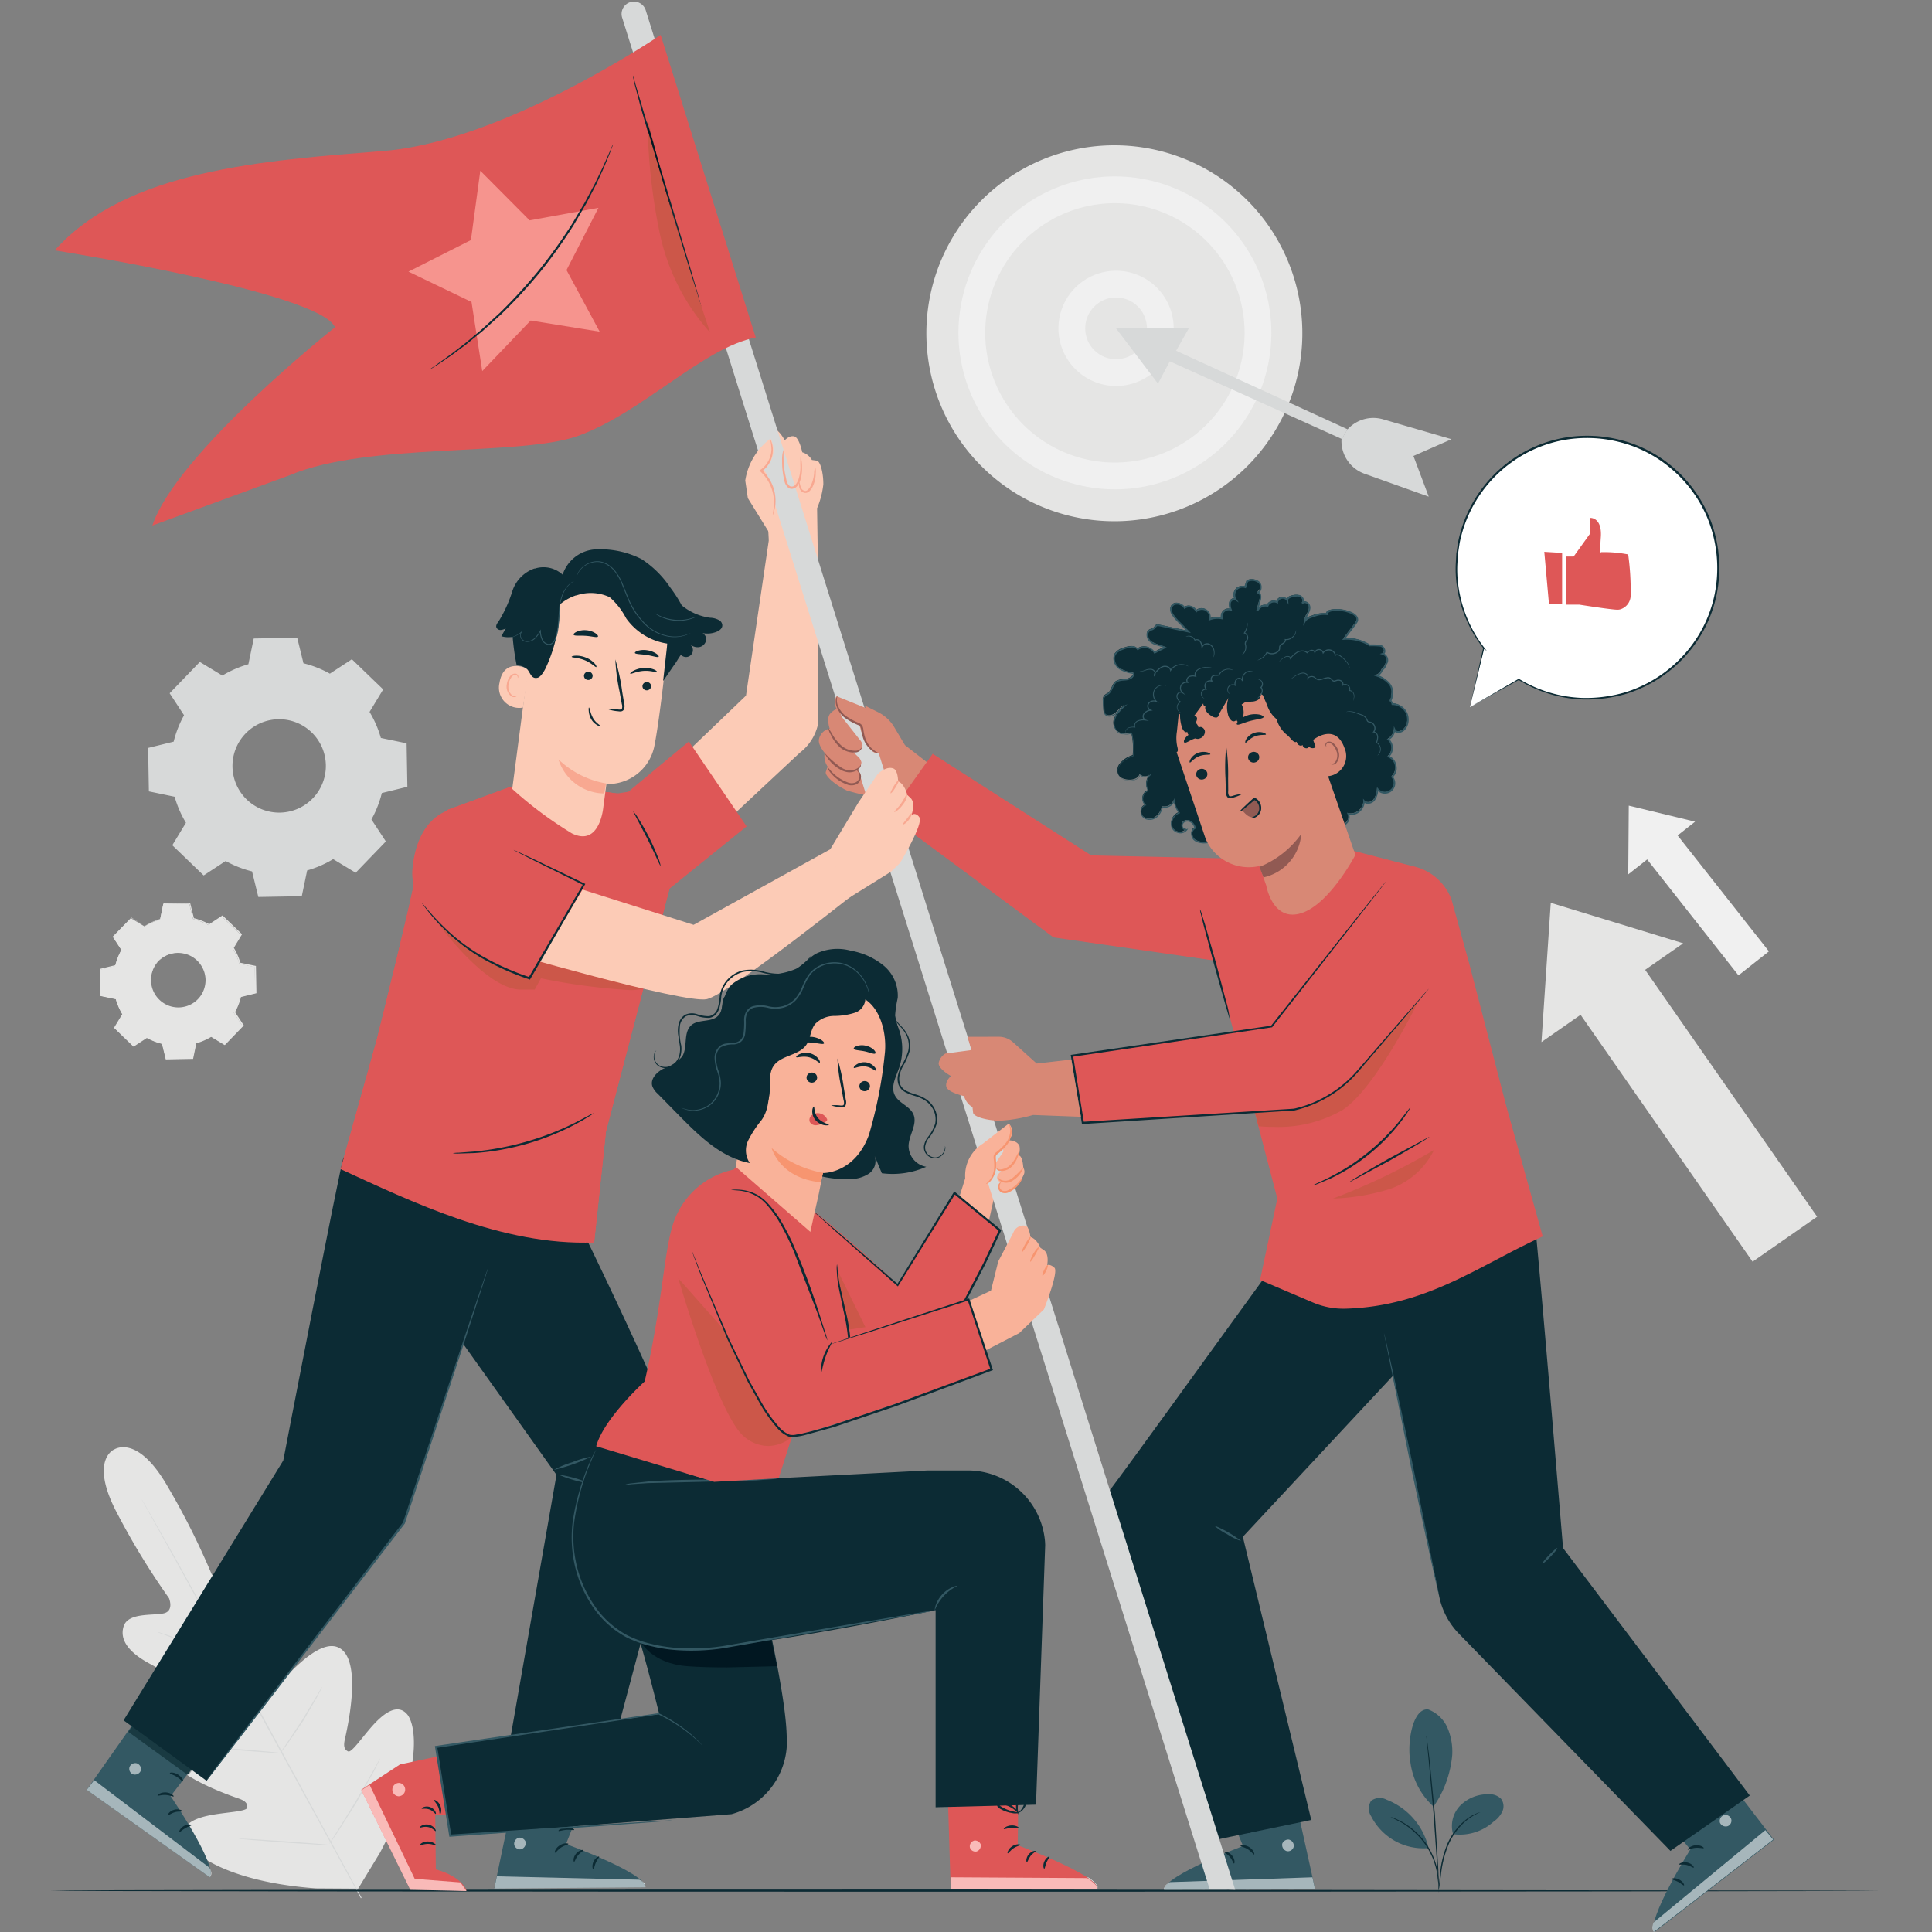 <svg xmlns="http://www.w3.org/2000/svg" width="160" height="160"><rect width="100%" height="100%" fill="#808080" stroke="none"/><style><![CDATA[.B{fill:#0c2b34}.C{fill:#335863}.D{fill:#de5757}.E{fill:#a6b6bb}.F{fill:#fff}.G{fill:#fccbb6}.H{fill:#cc5749}.I{fill:#d88875}.J{fill:#f8a891}.K{fill:#e5e5e4}.L{fill:#a8abab}.M{fill:#915a53}.N{fill:#f9b299}.O{fill:#f9bab8}.P{fill:#d7d9d9}.Q{fill:#f79570}]]></style><defs><clipPath id="A"><path transform="translate(272 24)" d="M0 0h160v160H0z" class="F"/></clipPath></defs><g transform="translate(-272 -24)" clip-path="url(#A)"><path d="M281.464 144.032s-2.163.876.332 5.469a60.514 60.514 0 0 0 4.2 6.854s.449 1.069-.456 1.26-2.916-.075-3.293 1.048c-.39 1.165.477 2.233 2.2 3.144l5.764 3.24c.333.195.666.685.07.914s-5.088.816-4.682 2.931 5.628 3.864 6.2 4.066.708.437.67.746-1.566.365-2.837.584-2.706.7-2.37 1.9 3.467 3.66 10.926 4.2l3.473.022 1.812-2.981c3.49-6.614 3.058-10.571 2.217-11.492s-2.005.045-2.864 1.008-1.713 2.231-1.995 2.1-.407-.375-.279-.963 1.406-5.945-.175-7.408-4.454 2.039-4.963 2.424-.751-.164-.74-.543.16-4.66.3-6.606-.309-3.246-1.5-3.531c-1.152-.274-1.989 1.574-2.63 2.241s-1.311-.28-1.311-.28a60.5 60.5 0 0 0-3.6-7.189c-2.578-4.547-4.507-3.13-4.507-3.13z" class="K"/><g class="P"><path d="M301.885 181.207l-7.932-14.49-7.221-13.144-2.21-3.972-.6-1.08-.154-.283-.049-.1a1.68 1.68 0 0 0 .058.092l.164.278.618 1.07 2.24 3.955 7.248 13.129 7.9 14.505"/><path d="M285.047 159.157a1.283 1.283 0 0 1 .244.062l.65.21 2.117.776 2.1.82.637.245a1.139 1.139 0 0 1 .231.1 1.125 1.125 0 0 1-.245-.059l-.649-.213-2.111-.791-2.1-.806-.639-.242a1.037 1.037 0 0 1-.235-.102zm6.173 1.97c-.028-.009.469-1.578 1.111-3.5l1.214-3.469c.028.009-.469 1.578-1.111 3.5l-1.214 3.469zm3.98 8.053a1.117 1.117 0 0 1 .135-.218l.4-.573 1.271-1.914 1.185-1.968.348-.6a1.093 1.093 0 0 1 .139-.215 1.222 1.222 0 0 1-.1.235l-.318.621-1.161 1.989-1.3 1.9-.425.554a1.216 1.216 0 0 1-.174.189z"/><path d="M289.188 168.694a.966.966 0 0 1 .237 0l.643.035 2.12.153 2.117.186.641.068a1.07 1.07 0 0 1 .234.04 1.018 1.018 0 0 1-.237 0l-.644-.034-2.12-.154-2.117-.185-.641-.069a1.008 1.008 0 0 1-.233-.04zm2.578 7.577a1.684 1.684 0 0 1 .3 0l.825.041 2.718.175 2.717.208.822.075a1.706 1.706 0 0 1 .3.042 1.586 1.586 0 0 1-.3 0l-.825-.041-2.718-.176-2.717-.207-.822-.075a1.554 1.554 0 0 1-.3-.042z"/><path d="M299.266 176.713a1.836 1.836 0 0 1 .165-.28l.476-.745 1.534-2.479 1.449-2.532.427-.774a1.892 1.892 0 0 1 .168-.278 1.815 1.815 0 0 1-.13.3l-.4.79-1.423 2.551-1.563 2.466-.506.726a1.914 1.914 0 0 1-.197.255z"/></g><path d="M348.719,51.6a15.568,15.568,0,1,0,15.567-15.568A15.567,15.567,0,0,0,348.719,51.6Z" class="K"/><g fill="#f0f0f0"><path d="M353.592 51.567a10.74 10.74 0 1 0 10.74-10.74 10.752 10.752 0 0 0-10.74 10.74zm-2.217 0a12.957 12.957 0 1 1 12.957 12.957 12.971 12.971 0 0 1-12.957-12.957zm10.498-.373a2.555 2.555 0 1 0 2.555-2.555 2.557 2.557 0 0 0-2.555 2.555zm-2.217 0a4.772 4.772 0 1 1 4.772 4.772 4.777 4.777 0 0 1-4.772-4.772z"/></g><g class="P"><path d="M364.422 51.188h6.032l-1.054 1.86 14.2 6.507-.478.8-14.245-6.431-.977 1.848z"/><path d="M383.576 59.575l.151-.147a2.885 2.885 0 0 1 2.819-.7l5.663 1.648-3.154 1.386 1.267 3.369-5.313-1.895a2.886 2.886 0 0 1-1.912-2.86zm-91.24 25.172a3.867 3.867 0 1 0 5.467-.1 3.866 3.866 0 0 0-5.467.1zm-1.921-4.8a8.827 8.827 0 0 1 2.155-.937l.444-2.133 3.6-.063.518 2.116a8.824 8.824 0 0 1 2.187.86l1.822-1.194 2.593 2.5-1.129 1.862a8.847 8.847 0 0 1 .937 2.156l2.132.444.064 3.6-2.116.519a8.815 8.815 0 0 1-.861 2.187l1.194 1.822-2.5 2.593-1.863-1.129a8.816 8.816 0 0 1-2.155.937l-.444 2.133-3.6.063-.519-2.116a8.833 8.833 0 0 1-2.186-.86l-1.822 1.194L286.269 94l1.13-1.862a8.8 8.8 0 0 1-.937-2.155l-2.133-.444-.063-3.6 2.116-.519a8.847 8.847 0 0 1 .86-2.186l-1.194-1.822 2.5-2.593z"/></g><g class="K"><path d="M285.112 103.593a2.315 2.315 0 1 0 3.273-.057 2.316 2.316 0 0 0-3.273.057zm-1.15-2.874a5.293 5.293 0 0 1 1.29-.56l.266-1.277 2.157-.038.311 1.266a5.346 5.346 0 0 1 1.309.515l1.09-.714 1.552 1.5-.675 1.115a5.3 5.3 0 0 1 .56 1.291l1.277.265.038 2.158-1.267.31a5.267 5.267 0 0 1-.515 1.309l.715 1.091-1.5 1.552-1.114-.676a5.265 5.265 0 0 1-1.291.561l-.265 1.277-2.158.038-.311-1.267a5.337 5.337 0 0 1-1.309-.515l-1.09.714-1.552-1.5.676-1.115a5.257 5.257 0 0 1-.561-1.29l-1.277-.266-.038-2.157 1.267-.311a5.267 5.267 0 0 1 .515-1.309l-.715-1.09 1.5-1.553z"/><path d="M285.112 103.577a1.736 1.736 0 0 1 .431-.378 2.3 2.3 0 0 1 1.51-.357 2.335 2.335 0 0 1 1.027.364 2.372 2.372 0 0 1 .83.936 2.235 2.235 0 0 1 .21.649 2.21 2.21 0 0 1 .013.713 2.361 2.361 0 0 1-1.954 2.024 2.248 2.248 0 0 1-.713.012 2.215 2.215 0 0 1-.656-.188 2.374 2.374 0 0 1-.964-.8 2.341 2.341 0 0 1-.1-2.535 1.759 1.759 0 0 1 .363-.444c.013.011-.14.152-.318.469a2.312 2.312 0 0 0-.256 1.482 2.266 2.266 0 0 0 1.321 1.713 2.13 2.13 0 0 0 .624.173 2.093 2.093 0 0 0 .674-.014 2.243 2.243 0 0 0 1.846-1.91 2.085 2.085 0 0 0-.009-.674 2.129 2.129 0 0 0-.2-.617 2.262 2.262 0 0 0-1.757-1.26 2.307 2.307 0 0 0-1.473.307c-.302.19-.438.347-.449.335zm-1.102-2.896a.5.5 0 0 1-.072-.038l-.214-.123-.84-.5h.026l-1.49 1.561v-.042l.719 1.087.013.02-.011.021a5.3 5.3 0 0 0-.507 1.3l-.006.026-.026.006-1.266.314.036-.046.043 2.157-.041-.05 1.277.263.032.006.009.033a5.273 5.273 0 0 0 .557 1.275l.019.03-.019.03-.674 1.115-.009-.073 1.554 1.5-.077-.007 1.09-.716.032-.021.033.018a5.2 5.2 0 0 0 1.294.508l.037.01.01.037.311 1.267-.064-.05 2.157-.039-.063.053.265-1.277.008-.039.039-.011a5.231 5.231 0 0 0 1.273-.553h0l.035-.02.034.02 1.114.676-.082.011 1.5-1.552-.008.081q-.361-.55-.714-1.09l-.022-.033.019-.035a5.228 5.228 0 0 0 .51-1.292l.009-.038.038-.009 1.267-.31-.049.063q-.018-1.105-.035-2.158l.049.059-1.277-.267-.036-.008-.009-.034a5.2 5.2 0 0 0-.553-1.277l-.018-.03.018-.03.678-1.113.009.068-1.549-1.5.063.006-1.092.712-.024.016-.026-.014a5.227 5.227 0 0 0-1.3-.514l-.026-.007-.006-.025-.306-1.268.039.03-2.158.028.029-.024-.274 1.275v.012h-.012a5.366 5.366 0 0 0-.987.38l-.232.121a.434.434 0 0 1-.077.039.507.507 0 0 1 .072-.049l.227-.131a5.135 5.135 0 0 1 .985-.4l-.015.016.258-1.278v-.023h.024l2.157-.047h.031l.008.031.315 1.266-.032-.032a5.314 5.314 0 0 1 1.322.516h-.05l1.089-.717.034-.022.029.029 1.555 1.5.032.03-.023.038-.674 1.116v-.06a5.315 5.315 0 0 1 .569 1.3l-.045-.042 1.277.264.048.01v.049q.02 1.053.04 2.157v.051l-.049.012-1.266.311.046-.047a5.36 5.36 0 0 1-.52 1.326v-.068l.715 1.09.028.044-.036.038-1.5 1.553-.037.038-.045-.028-1.115-.675h.068a5.38 5.38 0 0 1-1.306.566l.047-.05-.266 1.277-.011.051h-.053l-2.157.038h-.052l-.012-.05-.31-1.267.047.047a5.361 5.361 0 0 1-1.324-.522h.065l-1.091.714-.041.027-.036-.034-1.55-1.5-.034-.033.024-.04.678-1.114v.059a5.353 5.353 0 0 1-.565-1.3l.042.038-1.277-.268-.04-.009v-.041l-.033-2.158v-.038l.037-.009 1.267-.306-.031.031a5.3 5.3 0 0 1 .523-1.317v.04l-.71-1.093-.015-.023.019-.019 1.508-1.544.012-.012.014.009.821.511.211.134a.643.643 0 0 1 .083.038z"/></g><g fill="#f0f0f0"><path d="M406.844,96.412l.044-5.693,5.491,1.329Z"/><path d="M418.495,102.788l-2.521,1.988-8.036-10.2,2.521-1.987Z"/></g><g class="K"><path d="M399.656,110.3l.771-11.531,10.968,3.352Z"/><path d="M422.489,124.762l-5.347,3.725-15.064-21.621,5.346-3.725Z"/></g><path d="M427.593 180.575c0 .05-33.906.09-75.723.09s-75.729-.04-75.729-.09 33.9-.091 75.729-.091l75.723.091z" class="B"/><g class="C"><path d="M390.271 165.566a2.846 2.846 0 0 1 1.61 1.541 5.025 5.025 0 0 1 .386 2.239 8.861 8.861 0 0 1-1.546 4.27 6.01 6.01 0 0 1-1.931-3.778c-.261-1.507.183-4.39 1.481-4.272zm2.067 10.334a2.428 2.428 0 0 1 .588-2.366 3.219 3.219 0 0 1 2.307-.941 1.358 1.358 0 0 1 1.08.379 1.04 1.04 0 0 1 .105 1.048 2.11 2.11 0 0 1-.712.83 4.178 4.178 0 0 1-3.368 1.05z"/></g><g class="B"><path d="M391.143 180.506a1.851 1.851 0 0 1 .019-.3l.08-.826a8.533 8.533 0 0 1 .62-2.667 5.208 5.208 0 0 1 1.7-2.138 3.507 3.507 0 0 1 .731-.4 1.931 1.931 0 0 1 .214-.074c.05-.015.077-.022.078-.018a5.47 5.47 0 0 0-.979.553 5.394 5.394 0 0 0-1.643 2.121 9.19 9.19 0 0 0-.641 2.632l-.115.822a1.535 1.535 0 0 1-.064.295z"/><path d="M390.127 167.75a.635.635 0 0 1 .026.13l.054.375.174 1.384.447 4.579.288 4.593.049 1.393.007.38a.562.562 0 0 1-.006.132.691.691 0 0 1-.016-.131l-.026-.379-.084-1.391-.319-4.588-.416-4.58-.139-1.387-.034-.378a.571.571 0 0 1-.005-.132z"/></g><path d="M390.281,176.933a5.681,5.681,0,0,0-3.441-3.885,1.2,1.2,0,0,0-1.29.089,1.176,1.176,0,0,0,.011,1.292,4.856,4.856,0,0,0,4.7,2.628" class="C"/><path d="M387.156 174.47a1.337 1.337 0 0 1 .271.092 2.684 2.684 0 0 1 .31.132l.4.2a4.958 4.958 0 0 1 .457.288 5.548 5.548 0 0 1 .494.377 6.318 6.318 0 0 1 .965 1.045 6.207 6.207 0 0 1 .683 1.248 5.407 5.407 0 0 1 .2.59 4.417 4.417 0 0 1 .119.527 3.975 3.975 0 0 1 .058.443 2.356 2.356 0 0 1 .019.335 1.381 1.381 0 0 1-.008.286c-.024 0-.017-.408-.143-1.049a4.834 4.834 0 0 0-.13-.518 5.648 5.648 0 0 0-.2-.577 6.43 6.43 0 0 0-.678-1.222 6.606 6.606 0 0 0-.943-1.033 5.892 5.892 0 0 0-.48-.38 5.3 5.3 0 0 0-.445-.294l-.949-.49z" class="B"/><path d="M393.737 82.57l4.056-2.3a10.869 10.869 0 1 0-2.9-2.6h-.005z" class="F"/><path d="M393.721 82.571l1.112-4.919.015-.068.056.042h.005l-.063.063a10.85 10.85 0 0 1-2.2-5.214 9.727 9.727 0 0 1-.089-1.721l.049-.9q.069-.453.139-.919a10.966 10.966 0 0 1 4.36-6.8 10.838 10.838 0 0 1 4.2-1.839 11.086 11.086 0 0 1 4.839.128 10.74 10.74 0 0 1 4.474 2.331 10.933 10.933 0 0 1 2.992 4.192 11.084 11.084 0 0 1 .748 4.876 10.721 10.721 0 0 1-1.323 4.475 11.034 11.034 0 0 1-6.354 5.16 11.754 11.754 0 0 1-3.537.47 10.817 10.817 0 0 1-5.389-1.627h.044l-4.078 2.264 4.036-2.34.021-.013.023.013a10.781 10.781 0 0 0 5.347 1.576 11.651 11.651 0 0 0 3.491-.48 10.9 10.9 0 0 0 6.25-5.1 10.554 10.554 0 0 0 1.3-4.407 10.945 10.945 0 0 0-.741-4.8A10.761 10.761 0 0 0 410.5 62.9a10.564 10.564 0 0 0-4.4-2.295 10.932 10.932 0 0 0-4.762-.13 10.685 10.685 0 0 0-4.138 1.8 10.84 10.84 0 0 0-4.317 6.689l-.14.907-.053.89a9.613 9.613 0 0 0 .08 1.7 10.8 10.8 0 0 0 2.147 5.175l.214.277-.276-.214h-.005l.071-.025z" class="B"/><g class="D"><path d="M401.688 70.089h.634l1.386-1.931v-1.267s.981-.06.865 1.6.01 1.237.01 1.237a10.274 10.274 0 0 1 2.256.189 21.356 21.356 0 0 1 .205 3.323 1.216 1.216 0 0 1-.861 1.224.921.921 0 0 1-.224.03c-.52 0-3.175-.422-3.175-.422h-1.1zm-1.797-.389l.39 4.341h1.087V69.79zm-85.603 19.456l-5.21 1.91-2.746 5.783c-.127 1.194-3.127 13.245-3.127 13.245l-3 10.729c5.746 2.625 13.369 6.374 21 6.071l.98-9.2 5.235-20-3.995-7.935-1.366-.183z"/></g><path d="M290.053,167.634l-3.922,5.117s3.884,5.7,3.252,6.721l-10.2-7.248L284.972,164Z" class="C"/><path d="M283.158 170.964a.445.445 0 0 1-.16-.028.49.49 0 0 1-.262-.622.51.51 0 0 1 .467-.3.48.48 0 0 1 .114.013.509.509 0 0 1 .342.617.524.524 0 0 1-.501.32z" class="E"/><path d="M289.383 179.451l-10.2-7.248 10.2 7.248a.994.994 0 0 0 .017-.7c.075.164.185.495-.017.7z" class="F"/><path d="M289.383 179.476l-10.2-7.248.615-.806 9.545 7.251a1.4 1.4 0 0 0 .052.1.994.994 0 0 1-.012.703z" class="E"/><g class="B"><path d="M286.381 172.771c-.037.049-.3-.1-.661-.12s-.638.1-.67.051.247-.287.681-.263.693.295.65.332zm.726 1.229c-.023.057-.3-.012-.618.078s-.526.279-.574.241.121-.341.519-.446.706.083.673.127zm-.251 1.719c-.052-.021.055-.319.376-.5s.632-.125.624-.068-.256.1-.518.253-.429.346-.482.315zm.307-4.19c-.053.031-.232-.2-.527-.381s-.578-.248-.573-.309.341-.089.685.129.467.54.415.561z"/></g><path d="M287.622,170.98l-.075-.054.7-.91.075.051Z" fill="#999c9d"/><path d="M287.528,170.98l-4.9-3.554.593-.848,5.009,3.491Z" fill="#193a42"/><g class="B"><path d="M287.868 170.491c-.014.021-.232-.088-.508-.366a2.858 2.858 0 0 1-.6-.908.737.737 0 0 1-.069-.23.265.265 0 0 1 .165-.28.334.334 0 0 1 .3.041.845.845 0 0 1 .172.162 2.258 2.258 0 0 1 .24.335 2.2 2.2 0 0 1 .251.644 1.046 1.046 0 0 1 .006.628c-.035 0-.039-.238-.151-.589a2.475 2.475 0 0 0-.273-.581 2.287 2.287 0 0 0-.229-.3c-.088-.105-.179-.171-.241-.142-.023.011-.03.017-.03.064a.647.647 0 0 0 .052.169 3.256 3.256 0 0 0 .16.346 3.414 3.414 0 0 0 .359.54c.234.29.416.44.396.467z"/><path d="M287.788 170.478a1 1 0 0 1 .216-.589 2.018 2.018 0 0 1 .817-.727.519.519 0 0 1 .509-.026.293.293 0 0 1 .113.294.874.874 0 0 1-.081.224 1.373 1.373 0 0 1-.244.344 1.453 1.453 0 0 1-.593.373.81.81 0 0 1-.63.014 4.982 4.982 0 0 0 .576-.155 1.441 1.441 0 0 0 .5-.365 1.273 1.273 0 0 0 .2-.3c.061-.12.083-.236.034-.254a.355.355 0 0 0-.3.04 2.021 2.021 0 0 0-.323.187 2.246 2.246 0 0 0-.461.439c-.221.288-.3.513-.333.501z"/></g><path d="M321.135,171.031l-2.262,5.687s6.49,2.347,6.573,3.541l-12.509.1,1.951-9.295Z" class="C"/><path d="M315.062 177.159a.5.5 0 0 1-.472-.363.513.513 0 0 1 .3-.572.333.333 0 0 1 .155-.036.552.552 0 0 1 .484.335.538.538 0 0 1-.366.623.414.414 0 0 1-.101.013z" class="E"/><path d="M312.937,180.4l12.509-.1a.992.992,0,0,0-.4-.58c.158.09.442.294.4.58Zm0,0,.212-1.009Z" class="F"/><path d="M312.937,180.4l.212-1.009,11.8.278a.9.9,0,0,1,.1.051.992.992,0,0,1,.4.58Z" class="E"/><g class="B"><path d="M319.072 176.711c0 .062-.307.091-.6.29s-.457.457-.514.433.032-.377.4-.611.727-.168.714-.112zm1.251.516c.014.059-.25.165-.455.426s-.263.533-.323.531-.1-.347.158-.666.618-.349.62-.291zm.815 1.581c-.056.013-.143-.291.011-.627s.439-.471.465-.421-.149.231-.271.509-.143.531-.205.539zm-1.588-3.265c-.025.056-.306-.026-.652 0s-.613.137-.645.085.225-.272.632-.3.694.167.665.215zm.062-.783a1.162 1.162 0 0 1-.627 0 2.809 2.809 0 0 1-.657-.2 2.9 2.9 0 0 1-.361-.188.765.765 0 0 1-.191-.145.266.266 0 0 1-.03-.325.334.334 0 0 1 .266-.142.783.783 0 0 1 .235.031 2.16 2.16 0 0 1 .391.13 2.217 2.217 0 0 1 .581.375c.292.266.393.493.372.505s-.17-.169-.467-.389a2.5 2.5 0 0 0-.561-.31 2.332 2.332 0 0 0-.363-.102c-.133-.034-.245-.034-.279.025-.012.023-.014.032.014.07a.635.635 0 0 0 .14.107 3.183 3.183 0 0 0 .333.186 3.387 3.387 0 0 0 .607.227 4.8 4.8 0 0 1 .597.145zm-.012-.018a1.012 1.012 0 0 1-.17-.6 2.079 2.079 0 0 1 .08-.687 2.1 2.1 0 0 1 .157-.381.517.517 0 0 1 .4-.32.291.291 0 0 1 .263.173.838.838 0 0 1 .066.229 1.392 1.392 0 0 1 0 .422 1.432 1.432 0 0 1-.262.649c-.242.327-.5.4-.5.381s.192-.15.376-.463a1.462 1.462 0 0 0 .194-.59 1.3 1.3 0 0 0-.015-.362c-.02-.133-.071-.24-.121-.226s-.167.1-.217.207a1.975 1.975 0 0 0-.153.341 2.254 2.254 0 0 0-.116.626c-.02.359.047.591.018.601z"/></g><path d="M335.7 68.534l-1.92 13.075-8.811 8.445 3.264 5.625 10-9.338a4.061 4.061 0 0 0 1.5-2.314V70.51l-.065-4.4z" class="G"/><g class="B"><path d="M300.451,119.859c-.257.514-4.991,25.092-4.991,25.092l-13.226,21.52,6.875,5.006,16.341-21.3,8.935-27.066Z"/><path d="M318.424,122.432c.385.257,10.5,21.368,10.374,22.909s-7.757,29.726-7.757,29.726l-7.77-1.431,4.815-27.495-9.133-12.82,2.982-11.665Z"/></g><g class="D"><path d="M329.046,85.406l-5.015,4.165-.937.147,3.777,8.341,6.96-5.62Z"/><path d="M314.288,89.156l-5.21,1.91-2.746,5.783c-.127,1.194-3.127,13.245-3.127,13.245l-3,10.729c5.746,2.625,13.369,6.374,21,6.071l.98-9.2,5.283-20.183-4.043-7.754-1.366-.183Z"/></g><path d="M321.971 90.791l.252-1.864a3.911 3.911 0 0 0 3.954-3.071c.318-1.542.714-4.772 1.039-7.7a6.07 6.07 0 0 0-4.884-6.626l-.309-.06c-3.365-.449-5.628 2.159-5.983 5.536l-1.618 12.33a32.313 32.313 0 0 0 4.937 3.68c2.351 1.16 2.612-2.225 2.612-2.225z" class="G"/><path d="M322.192,88.882a7.577,7.577,0,0,1-3.942-1.991,4.015,4.015,0,0,0,3.789,2.822Z" class="J"/><g class="B"><path d="M326.4 79.652c-.068.055-.5-.133-1.1-.091s-1.035.283-1.1.236c-.033-.021.034-.117.223-.228a2.068 2.068 0 0 1 .88-.252 1.889 1.889 0 0 1 .878.136c.185.086.251.174.219.199zm-5.023-.407c-.085.019-.387-.337-.943-.565s-1.048-.208-1.088-.279c-.02-.033.082-.088.3-.1a2.091 2.091 0 0 1 .9.167 1.9 1.9 0 0 1 .724.506c.13.157.147.264.107.271zm-.302.772a.36.36 0 0 1-.409.291.345.345 0 0 1-.3-.389.36.36 0 0 1 .409-.29.344.344 0 0 1 .3.388zm4.843.86a.36.36 0 0 1-.409.29.344.344 0 0 1-.3-.389.36.36 0 0 1 .409-.29.343.343 0 0 1 .3.389zm-3.527 1.872a3.3 3.3 0 0 1 .826.01c.129.011.252.009.29-.072a.656.656 0 0 0-.012-.388l-.187-1.028a16.743 16.743 0 0 1-.35-2.662 16.829 16.829 0 0 1 .564 2.628q.088.539.17 1.03a.743.743 0 0 1-.031.505.321.321 0 0 1-.241.144.853.853 0 0 1-.219-.012 3.241 3.241 0 0 1-.81-.155zm-.872-6.032c-.067.113-.489-.028-1.01-.062s-.96.029-1.006-.094c-.02-.058.074-.159.262-.245a1.65 1.65 0 0 1 .784-.123 1.631 1.631 0 0 1 .752.242c.172.114.247.228.218.282zm5.029 1.671c-.068.091-.476-.067-.985-.144s-.941-.061-.983-.169c-.018-.052.077-.129.264-.186a1.79 1.79 0 0 1 .77-.035 1.858 1.858 0 0 1 .73.274c.164.112.235.216.204.26z"/></g><path d="M315.791 79.432c-.05-.034-2.073-1.075-2.426 1.126a1.676 1.676 0 0 0 1.944 2.038c.014-.062.482-3.164.482-3.164z" class="G"/><path d="M314.821 81.594c-.009-.009-.043.021-.112.04a.39.39 0 0 1-.288-.04.961.961 0 0 1-.3-.922 1.265 1.265 0 0 1 .2-.532.448.448 0 0 1 .336-.248.2.2 0 0 1 .209.141c.02.066 0 .108.01.114s.053-.029.049-.123a.246.246 0 0 0-.064-.152.293.293 0 0 0-.2-.09.544.544 0 0 0-.455.277 1.313 1.313 0 0 0-.232.592 1.009 1.009 0 0 0 .408 1.04.414.414 0 0 0 .359 0c.067-.045.087-.091.08-.097z" class="J"/><g class="B"><path d="M321.761 84.155c.031-.053-.387-.234-.643-.677a2.474 2.474 0 0 1-.237-.614c-.046-.168-.083-.275-.108-.27s-.03.114-.016.293a1.659 1.659 0 0 0 .208.68 1.334 1.334 0 0 0 .514.5c.16.088.274.106.282.088zm10.052-8.431a.531.531 0 0 0-.209-.334 1.616 1.616 0 0 0-.808-.231 4.688 4.688 0 0 1-2.338-1.025 10.957 10.957 0 0 0-.966-1.5 8.275 8.275 0 0 0-2.373-2.338 7.542 7.542 0 0 0-3.96-.788 3.047 3.047 0 0 0-2.565 2.083 2.343 2.343 0 0 0-2.314-.5l-.018-.011a2.945 2.945 0 0 0-1.836 1.887 10.88 10.88 0 0 1-1.127 2.484c-.115.152-.253.333-.189.513a.364.364 0 0 0 .357.209 1.061 1.061 0 0 0 .419-.133q-.183.325-.367.65a2.034 2.034 0 0 0 .936.048 20.007 20.007 0 0 0 .335 2.367 1.324 1.324 0 0 1 .877.329c.267.3.34.826.86.693.264-.068.558-.571.673-.818a12.673 12.673 0 0 0 1.177-5.262 4.073 4.073 0 0 1 1.356-.753l-.042.03a3.687 3.687 0 0 1 2.8.132 5.993 5.993 0 0 1 1.364 1.749 5.1 5.1 0 0 0 3.41 2.095l-.348 3.1.936-1.364v.008a3.72 3.72 0 0 0 .2-.3l.021-.031h0a5.656 5.656 0 0 1 .317-.487l.008.009a.571.571 0 0 0 .919-.66 1.31 1.31 0 0 0-.242-.308.9.9 0 0 0 .829.323.708.708 0 0 0 .58-.637.6.6 0 0 0-.3-.523 2.037 2.037 0 0 0 1.18-.117c.243-.108.491-.294.448-.589z"/></g><g class="C"><path d="M319.544 72.125a2.809 2.809 0 0 0-.358.257 2.326 2.326 0 0 0-.622 1.012 4.093 4.093 0 0 0-.18.81c-.037.3-.05.618-.067.956a8.39 8.39 0 0 1-.1 1.061 3.554 3.554 0 0 1-.139.549 1.17 1.17 0 0 1-.291.514.492.492 0 0 1-.474.1.733.733 0 0 1-.382-.28 1.677 1.677 0 0 1-.213-.857l.066.016a2.709 2.709 0 0 1-.472.629.967.967 0 0 1-.668.267.627.627 0 0 1-.326-.1.531.531 0 0 1-.2-.249.557.557 0 0 1-.035-.294.407.407 0 0 1 .133-.239l.031.035a2.1 2.1 0 0 1-.754.438 1.88 1.88 0 0 1-.225.058.361.361 0 0 1-.079.01.4.4 0 0 1 .076-.022l.219-.069a2.164 2.164 0 0 0 .732-.448l.03.035a.417.417 0 0 0-.078.477.48.48 0 0 0 .181.221.564.564 0 0 0 .3.085.906.906 0 0 0 .621-.255 2.689 2.689 0 0 0 .456-.616l.059-.1.008.114a1.617 1.617 0 0 0 .2.819.653.653 0 0 0 .341.25.414.414 0 0 0 .4-.084 1.114 1.114 0 0 0 .27-.481 3.607 3.607 0 0 0 .137-.538 8.749 8.749 0 0 0 .105-1.051l.074-.96a4.088 4.088 0 0 1 .192-.819 2.3 2.3 0 0 1 .653-1.017 1.331 1.331 0 0 1 .379-.234zm9.65 4.284l-.029.019-.088.049a1.006 1.006 0 0 1-.147.071 1.736 1.736 0 0 1-.208.08 2.881 2.881 0 0 1-1.41.085 3.687 3.687 0 0 1-1.862-.95 6.367 6.367 0 0 1-1.443-2.126l-.5-1.236a4.324 4.324 0 0 0-.6-1.068 2.225 2.225 0 0 0-.863-.674 1.578 1.578 0 0 0-.483-.115 1.741 1.741 0 0 0-.459.033 1.879 1.879 0 0 0-1.141.754 2.223 2.223 0 0 0-.224.464l.007-.034.027-.1a1.607 1.607 0 0 1 .166-.35 1.826 1.826 0 0 1 .419-.447 1.893 1.893 0 0 1 .734-.343 1.792 1.792 0 0 1 .475-.039 1.647 1.647 0 0 1 .5.115 2.272 2.272 0 0 1 .893.688 4.335 4.335 0 0 1 .618 1.083l.5 1.234a6.391 6.391 0 0 0 1.422 2.105 3.656 3.656 0 0 0 1.824.948 2.922 2.922 0 0 0 1.391-.06 4.613 4.613 0 0 0 .481-.186zm.456-1.331a.469.469 0 0 1-.125.067 2.537 2.537 0 0 1-.363.133 3.366 3.366 0 0 1-.563.114 3.543 3.543 0 0 1-1.4-.12 3.411 3.411 0 0 1-.535-.209 2.5 2.5 0 0 1-.335-.194.5.5 0 0 1-.112-.088c.008-.012.175.1.469.232a3.8 3.8 0 0 0 .533.19 4.148 4.148 0 0 0 .68.122 4.226 4.226 0 0 0 .69 0 3.838 3.838 0 0 0 .557-.1l.504-.147z"/></g><path d="M324.108 105.992a51.371 51.371 0 0 1-7.309-.974l-.52.936h-1.134c-3.123 0-7.442-6.251-7.442-6.251l7.34 3.93 1.652-.962 8.585 3.187a3.74 3.74 0 0 1-1.172.134z" class="H"/><path d="M313.094,102.615s15.615,4.551,17.454,4.128S343.8,97.176,343.8,97.176l-2.575-3.1-11.784,6.514L315.3,96.106Z" class="G"/><path d="M309.151,91.109s-2.611.577-2.995,4.865c-.459,5.119,9.65,9.122,9.65,9.122l4.995-8.355Z" class="D"/><g class="B"><path d="M314.54 94.391a.437.437 0 0 1 .112.041l.317.142 1.191.558 4.238 2.036.075.036-.042.073-3.4 5.885-1.106 1.9-.036.063-.07-.024a22 22 0 0 1-4.007-1.806 15.291 15.291 0 0 1-2.8-2.129 15.67 15.67 0 0 1-2.087-2.4 1.209 1.209 0 0 1 .149.16l.407.478a21.315 21.315 0 0 0 1.611 1.678 15.724 15.724 0 0 0 2.8 2.079 22.386 22.386 0 0 0 3.986 1.772l-.107.04 1.1-1.9L320.3 97.2l.033.108-4.21-2.093-1.172-.6-.306-.163a.449.449 0 0 1-.105-.061zm12.169 1.324c-.049.019-.48-1.032-1.112-2.279l-1.173-2.248a2.8 2.8 0 0 1 .444.6A18.112 18.112 0 0 1 326.49 95a2.833 2.833 0 0 1 .219.715z"/></g><g class="C"><path d="M289.11 171.422a.6.6 0 0 1 .069-.106l.22-.3.857-1.146 3.179-4.19 10.544-13.785 1.4-1.823-.014.026 4.984-15.005 1.505-4.471.415-1.206.112-.312a.577.577 0 0 1 .044-.1.729.729 0 0 1-.027.11l-.1.317-.384 1.216-1.453 4.489-4.929 15.023-.005.015-.009.012-1.4 1.823-10.586 13.753-3.225 4.155-.885 1.125-.233.289a.738.738 0 0 1-.079.091zm31.867-26.79a15.16 15.16 0 0 1-3.117 1.1 7.659 7.659 0 0 1 1.529-.635 7.527 7.527 0 0 1 1.588-.465z"/><path d="M320.9,146.872a10.509,10.509,0,0,1-2.653-.753,10.619,10.619,0,0,1,2.653.753Z"/></g><path d="M321.161 116.188a2.517 2.517 0 0 1-.4.277c-.261.171-.651.4-1.143.659a21.013 21.013 0 0 1-8.32 2.367l-1.318.041a2.535 2.535 0 0 1-.483-.026 2.391 2.391 0 0 1 .481-.044l1.309-.1a23.669 23.669 0 0 0 8.274-2.354l1.164-.606a2.517 2.517 0 0 1 .436-.214z" class="B"/><path d="M372.621,171.22l2.321,5.662s-6.465,2.415-6.536,3.61l12.509-.03-2.047-9.274Z" class="C"/><path d="M378.664 177.316a.43.43 0 0 1-.1-.012.54.54 0 0 1-.373-.619.554.554 0 0 1 .485-.341.318.318 0 0 1 .152.036.51.51 0 0 1 .309.567.5.5 0 0 1-.473.369z" class="E"/><path d="M368.415 180.484h-.008c-.017-.266.246-.459.4-.546a1.077 1.077 0 0 0-.392.546z" class="F"/><path d="M368.41 180.521v-.037h.009c0 .013 0 .025-.005.037l12.51-.03h0z" fill="#9da7aa"/><path d="M368.406 180.507v-.037a1.083 1.083 0 0 1 .388-.547 1.068 1.068 0 0 1 .1-.052l11.794-.4.222 1.007z" class="E"/><g class="B"><path d="M374.735 176.869c0 .061.308.089.608.284s.462.452.518.428-.036-.377-.4-.607-.74-.16-.726-.105zm-1.328.515c-.014.06.251.163.459.421s.269.531.329.527.1-.348-.166-.663-.621-.343-.622-.285zm-.681 1.575c.055.013.14-.292-.018-.626s-.444-.467-.469-.416.151.229.276.506.15.53.211.536zm1.542-3.253c.025.055.3-.03.651-.007s.614.131.646.078-.228-.27-.635-.291-.692.172-.662.22zm-.159-.772a1.186 1.186 0 0 0 .627-.005 2.823 2.823 0 0 0 .655-.2 3 3 0 0 0 .36-.192.775.775 0 0 0 .188-.148.263.263 0 0 0 .027-.324.332.332 0 0 0-.267-.14.807.807 0 0 0-.235.033 2.321 2.321 0 0 0-.39.135 2.239 2.239 0 0 0-.576.38c-.29.27-.389.5-.367.51s.168-.171.463-.394a2.5 2.5 0 0 1 .558-.316 2.39 2.39 0 0 1 .359-.112c.133-.035.245-.036.279.023.013.022.014.031-.013.07a.628.628 0 0 1-.139.108 3.652 3.652 0 0 1-.33.19 3.413 3.413 0 0 1-.606.233 4.3 4.3 0 0 0-.593.149z"/><path d="M374.153 174.971a1 1 0 0 0 .164-.606 2.035 2.035 0 0 0-.087-.685 2.06 2.06 0 0 0-.161-.38.513.513 0 0 0-.4-.315.289.289 0 0 0-.261.175.793.793 0 0 0-.064.23 1.382 1.382 0 0 0 0 .421 1.433 1.433 0 0 0 .27.647c.245.323.5.4.5.376.02-.031-.193-.149-.381-.46a1.427 1.427 0 0 1-.2-.588 1.3 1.3 0 0 1 .01-.362c.02-.133.069-.24.119-.227a.47.47 0 0 1 .22.2 2.1 2.1 0 0 1 .156.339 2.273 2.273 0 0 1 .122.625c.024.372-.04.601-.007.61z"/><path d="M380.812,124.315c-.353.179-13.2,18.147-16.9,23.1a3.775,3.775,0,0,0-.715,3.17c1.643,6.388,8.377,26.01,8.377,26.01l9.019-1.872-5.665-23.453,14-15.017-1.58-11.936Z"/></g><path d="M374.8,151.625a4.672,4.672,0,0,1-1.169-.567,4.785,4.785,0,0,1-1.08-.725,9.409,9.409,0,0,1,2.249,1.292Z" class="C"/><path d="M343.637 82.438l1.076.538a3.235 3.235 0 0 1 1.369 1.284l.863 1.448 1.856 1.442-2.524 3.467-.694-.56a13.472 13.472 0 0 1-3.472-.6c-.949-.462-1.829-1.212-1.717-1.542l.145-.433a1.562 1.562 0 0 1-.242-1.13s-.577-.667-.472-1.142a1.118 1.118 0 0 1 .889-.868s-.281-.776 0-1.191a1.525 1.525 0 0 1 .851-.535l2.36 1.019z" class="I"/><path d="M407.859,172.212l4.127,4.954s-3.648,5.859-2.974,6.848l9.891-7.657-6.114-7.982Z" class="C"/><path d="M414.935 175.259a.52.52 0 0 1-.492-.3.51.51 0 0 1 .318-.631.453.453 0 0 1 .132-.019.509.509 0 0 1 .459.28.49.49 0 0 1-.237.632.448.448 0 0 1-.18.038z" class="E"/><path d="M409,183.986c-.211-.2-.113-.534-.045-.7a.994.994,0,0,0,.045.7l4.321-3.345Z" class="F"/><path d="M408.958,184a.851.851,0,0,1,0-.8l9.242-7.634.648.781-5.571,4.312Z" class="E"/><g class="B"><path d="M411.771 177.176c.039.047.3-.118.655-.146s.642.076.671.022-.258-.277-.691-.234-.68.322-.635.358zm-.706 1.224c.025.056.3-.024.62.053s.537.257.584.218-.135-.337-.537-.425-.701.104-.667.154zm.395 1.739c.052-.023-.068-.317-.4-.485s-.636-.1-.625-.043.26.089.527.232.446.329.498.296zm-.541-4.196c.054.028.224-.21.512-.4s.566-.272.56-.333-.345-.075-.68.157-.445.556-.392.576z"/></g><path d="M410.469,175.486l-.735-.884.073-.055.734.881Z" class="L"/><path d="M410.547,175.371l-.735-.882,4.863-3.692.627.823Z" fill="#193a42"/><g class="B"><path d="M410.129 174.98c.015.02.229-.1.493-.386a2.746 2.746 0 0 0 .395-.561 2.872 2.872 0 0 0 .168-.371.788.788 0 0 0 .06-.233.265.265 0 0 0-.177-.273.333.333 0 0 0-.3.053.8.8 0 0 0-.166.169 2.148 2.148 0 0 0-.226.345 2.191 2.191 0 0 0-.225.653 1.045 1.045 0 0 0 .02.628c.034 0 .029-.239.126-.6a2.532 2.532 0 0 1 .25-.591 2.33 2.33 0 0 1 .216-.308c.084-.109.172-.179.235-.153.024.011.031.017.032.064a.6.6 0 0 1-.044.17 3.248 3.248 0 0 1-.146.353 3.513 3.513 0 0 1-.336.554c-.22.307-.396.461-.375.487z"/><path d="M410.267 174.954c.023-.006-.016-.253-.24-.579a2.047 2.047 0 0 0-.847-.694.518.518 0 0 0-.509-.005.291.291 0 0 0-.1.3.869.869 0 0 0 .089.221 1.413 1.413 0 0 0 .258.334 1.439 1.439 0 0 0 .608.348.811.811 0 0 0 .63-.011 5.183 5.183 0 0 1-.582-.132 1.428 1.428 0 0 1-.517-.344 1.254 1.254 0 0 1-.213-.293c-.066-.117-.092-.232-.044-.252a.36.36 0 0 1 .3.028 2.151 2.151 0 0 1 .331.173 2.27 2.27 0 0 1 .478.42c.237.278.326.499.358.486z"/><path d="M398.955,123.922c.194.54,2.489,28.278,2.489,28.278l15.467,20.5-6.574,4.584-17.48-17.951a6.213,6.213,0,0,1-1.661-3.092l-6.462-30.73Z"/></g><g class="D"><path d="M362.373,94.843l13.615.3.937.148-3.778,8.342-13.9-2-13.652-10.1,3.647-5.107Z"/><path d="M384.12,94.469l5.226,1.354a4.39,4.39,0,0,1,2.871,2.706l1.469,5.308,3.075,11.829,3,10.73c-5.345,2.442-9.581,5.773-16.29,5.983a6.46,6.46,0,0,1-2.734-.51L376.353,130l1.429-6.738-5.235-20,4-7.934,1.365-.183Z"/></g><path d="M364.545 87.929a.878.878 0 0 1 .115-.6 2.185 2.185 0 0 1 1.145-.8 5.726 5.726 0 0 0-.13-1.882 1.153 1.153 0 0 1-.663.06.623.623 0 0 1-.109.008.9.9 0 0 1-.668-1.138 2.608 2.608 0 0 1 .876-1.2c-.313.143-.505.461-.775.674s-.743.275-.9-.031a.755.755 0 0 1-.062-.306l-.039-.635a.678.678 0 0 1 .1-.491 1.582 1.582 0 0 1 .3-.2c.321-.235.339-.742.658-.98a1.761 1.761 0 0 1 .846-.191c.291-.039.623-.228.605-.52a2.743 2.743 0 0 1-1.209-.419.939.939 0 0 1-.339-1.136 1.38 1.38 0 0 1 .831-.532c.356-.12.823-.208 1.046.094a.977.977 0 0 1 1.395.284l.868-.44a9.834 9.834 0 0 1-1.112-.417c-.333-.216-.5-.771-.169-.988.122-.079.282-.092.389-.191.077-.071.12-.182.217-.223a.373.373 0 0 1 .224 0l2.387.509-.977-1c-.3-.308-.62-.768-.378-1.123s.823-.205 1.037.151a.664.664 0 0 1 .974.28.674.674 0 0 1 1.109.675 1.907 1.907 0 0 1 1.012-.079.586.586 0 0 1 .738-.717 1.017 1.017 0 0 1-.069-.6c.058-.2.3-.349.47-.244a.685.685 0 0 1 .794-1.024l.167-.5a.9.9 0 0 1 .973.108.525.525 0 0 1-.145.848c.225-.091.313.29.251.524q-.128.49-.256.98a.759.759 0 0 1 .846-.415.586.586 0 0 1 .793-.3.474.474 0 0 1 .847-.172c0-.169.2-.257.362-.3a1.1 1.1 0 0 1 .714-.027c.223.1.35.428.167.589.151-.183.482-.066.571.154a.853.853 0 0 1-.1.682 1.978 1.978 0 0 0-.27.654 1 1 0 0 1 .586-.381 2.6 2.6 0 0 1 1.243-.215c.007-.182.222-.273.4-.3a2.9 2.9 0 0 1 1.665.218c.244.111.505.318.47.584a.714.714 0 0 1-.166.322l-.932 1.229a3.572 3.572 0 0 1 2.131.541 6.272 6.272 0 0 1 .9.034c.29.091.453.564.17.673a.556.556 0 0 1 .383.544.533.533 0 0 1-.11.285.76.76 0 0 1-.076.2 1.024 1.024 0 0 1-.262.3.687.687 0 0 1-.45.464 2.79 2.79 0 0 1 .848.465 1.17 1.17 0 0 1 .432 1.124l-.025.064a.574.574 0 0 1-.1.43.481.481 0 0 1 .158.281 1.281 1.281 0 0 1 1.076 1.991c-.205.308-.741.472-.9.139a1 1 0 0 1-.507.786.966.966 0 0 1 .006 1.423 1.029 1.029 0 0 1 .3 1.687.788.788 0 1 1-1.2 1.018 1.673 1.673 0 0 1-.285.9.578.578 0 0 1-.838.095 1.082 1.082 0 0 1-1.3 1.053.7.7 0 0 1-1.254.616l-1.693.634a6.455 6.455 0 0 1-1.146.35 3.243 3.243 0 0 1-1.515-.1 1.091 1.091 0 0 0-.48-.087 1.13 1.13 0 0 0-.486.278 2.923 2.923 0 0 1-2.828.387 1.5 1.5 0 0 0-.447-.141 1.328 1.328 0 0 0-.525.123 5.263 5.263 0 0 1-1.294.3 1.4 1.4 0 0 1-1.083-.234c-.284-.254-.283-.816.075-.947a.818.818 0 0 0-.435-.568.494.494 0 0 0-.634.214c-.1.227.119.538.36.48a.73.73 0 0 1-1.2-.19.977.977 0 0 1 .586-1.2 2.239 2.239 0 0 1-.42-1.01.8.8 0 0 1-.977.51 1.385 1.385 0 0 1-.605.924.83.83 0 0 1-1.035-.137.6.6 0 0 1 .253-.922.715.715 0 0 1 .22-1.192 1.112 1.112 0 0 1 .209-1.345.585.585 0 0 1-.892 0c-.084.421-.639.54-1.063.471-.34-.058-.688-.184-.765-.621z" class="B"/><path d="M364.59 88a.581.581 0 0 0 .034.145.637.637 0 0 0 .279.339 1.4 1.4 0 0 0 .709.169 1.214 1.214 0 0 0 .466-.094.583.583 0 0 0 .354-.406l-.039.009a.611.611 0 0 0 .931 0l-.039-.035a1.144 1.144 0 0 0-.218 1.38l.019-.045a.689.689 0 0 0-.46.535.7.7 0 0 0 .227.715l.012-.062a.6.6 0 0 0-.4.643.659.659 0 0 0 .554.59.955.955 0 0 0 .842-.238 1.547 1.547 0 0 0 .443-.815l-.055.032a.85.85 0 0 0 1.033-.537l-.088-.007a2.293 2.293 0 0 0 .427 1.032l.02-.072a1.1 1.1 0 0 0-.538.475.926.926 0 0 0-.1.735.769.769 0 0 0 .574.5.692.692 0 0 0 .738-.241l.079-.116-.134.036c-.134.036-.28-.095-.311-.244a.316.316 0 0 1 .23-.356.488.488 0 0 1 .476.086.839.839 0 0 1 .272.453l.035-.065a.473.473 0 0 0-.276.286.688.688 0 0 0-.021.391.677.677 0 0 0 .187.349.936.936 0 0 0 .338.2 1.878 1.878 0 0 0 .771.065 5.319 5.319 0 0 0 .767-.127c.514-.084.991-.49 1.474-.168a2.942 2.942 0 0 0 1.631.175 3 3 0 0 0 .807-.258 4.266 4.266 0 0 0 .71-.469.508.508 0 0 1 .361-.095 3.039 3.039 0 0 1 .4.111 3.331 3.331 0 0 0 .874.125 4.618 4.618 0 0 0 1.737-.4l1.7-.635-.083-.03a.769.769 0 0 0 1.377-.676l-.082.094a1.154 1.154 0 0 0 1.388-1.124l-.124.05a.525.525 0 0 0 .475.161.755.755 0 0 0 .454-.238 1.694 1.694 0 0 0 .318-.958l-.126.038a.861.861 0 1 0 1.314-1.112l-.01.1a1.027 1.027 0 0 0 .331-.966 1.042 1.042 0 0 0-.657-.849l.024.128a1.042 1.042 0 0 0-.007-1.537l-.012.123a1.072 1.072 0 0 0 .547-.846l-.143.027a.39.39 0 0 0 .2.191.516.516 0 0 0 .266.03.858.858 0 0 0 .455-.22 1.279 1.279 0 0 0 .333-.934 1.315 1.315 0 0 0-.411-.922 1.39 1.39 0 0 0-.951-.382l.076.064a.561.561 0 0 0-.182-.326l.009.1a.655.655 0 0 0 .119-.488v.037a1.139 1.139 0 0 0-.275-1.118 2.484 2.484 0 0 0-1.025-.633l-.005.146a.764.764 0 0 0 .5-.516l-.026.039a.969.969 0 0 0 .366-.546l-.014.029a.578.578 0 0 0 .094-.542.634.634 0 0 0-.406-.406l.005.146a.293.293 0 0 0 .183-.2.449.449 0 0 0-.015-.258.562.562 0 0 0-.344-.358 5.871 5.871 0 0 0-.915-.037l.029.011a3.661 3.661 0 0 0-2.177-.552l.067.125.427-.564.323-.427a3.887 3.887 0 0 0 .317-.449.46.46 0 0 0 .037-.311.574.574 0 0 0-.153-.263 1.3 1.3 0 0 0-.478-.293 2.972 2.972 0 0 0-1.6-.168.818.818 0 0 0-.274.1.344.344 0 0 0-.175.273l.09-.074a2.214 2.214 0 0 0-1.016.129l-.475.17a.836.836 0 0 0-.418.336l.145.046c.032-.324.31-.6.39-.975a.58.58 0 0 0-.143-.563.5.5 0 0 0-.28-.126.344.344 0 0 0-.3.116l.111.107a.347.347 0 0 0 .112-.282.52.52 0 0 0-.1-.267.5.5 0 0 0-.223-.176.743.743 0 0 0-.267-.048 1.91 1.91 0 0 0-.5.085.874.874 0 0 0-.244.107.319.319 0 0 0-.154.262l.145-.036a.55.55 0 0 0-.991.2l.112-.061a.661.661 0 0 0-.9.339l.092-.047a.831.831 0 0 0-.933.455l.14.052q.109-.417.217-.831a.975.975 0 0 0 .05-.451.513.513 0 0 0-.088-.231.241.241 0 0 0-.121-.089.235.235 0 0 0-.154.01l.049.142a.511.511 0 0 0 .345-.453.635.635 0 0 0-.181-.532.981.981 0 0 0-1.042-.112l-.031.013-.01.032-.168.5.094-.047a.758.758 0 0 0-.878 1.134l.1-.1a.356.356 0 0 0-.368.018.481.481 0 0 0-.213.278 1.1 1.1 0 0 0 .073.632l.1-.089a.657.657 0 0 0-.834.811l.08-.1a1.985 1.985 0 0 0-1.05.083l.093.086a.745.745 0 0 0-1.225-.745l.114.026a.732.732 0 0 0-1.081-.31l.1.02a.821.821 0 0 0-.423-.333.7.7 0 0 0-.538.011.536.536 0 0 0-.288.456.916.916 0 0 0 .148.5 4.351 4.351 0 0 0 .645.74l.667.681.061-.112-1.474-.313-.721-.153a1.607 1.607 0 0 0-.38-.058.3.3 0 0 0-.193.111l-.11.137a.955.955 0 0 1-.3.145.474.474 0 0 0-.271.291.785.785 0 0 0 .2.713 1.361 1.361 0 0 0 .635.342 4.416 4.416 0 0 1 .641.214v-.109l-.867.44.079.025a1.035 1.035 0 0 0-1.483-.3l.082.011a.665.665 0 0 0-.614-.225 2.4 2.4 0 0 0-.61.15 1.767 1.767 0 0 0-.551.286.762.762 0 0 0-.285.551 1.127 1.127 0 0 0 .6.99 3.249 3.249 0 0 0 1.079.326l-.042-.048a.4.4 0 0 1-.226.351.986.986 0 0 1-.44.128 3.287 3.287 0 0 0-.48.06.724.724 0 0 0-.415.259c-.2.259-.252.576-.446.781-.089.106-.233.143-.354.253a.563.563 0 0 0-.141.432q.027.426.051.835a.5.5 0 0 0 .182.384.565.565 0 0 0 .407.086.926.926 0 0 0 .377-.139 1.839 1.839 0 0 0 .287-.256 1.935 1.935 0 0 1 .539-.459l-.041-.063a4.6 4.6 0 0 0-.6.64 1.463 1.463 0 0 0-.305.754 1.077 1.077 0 0 0 .218.716.667.667 0 0 0 .62.273h-.008a1.16 1.16 0 0 0 .679-.064l-.037-.019a5.782 5.782 0 0 1 .137 1.873l.012-.016a3.36 3.36 0 0 0-.806.429 1.261 1.261 0 0 0-.4.5.876.876 0 0 0-.067.368.5.5 0 0 0 .017.121.912.912 0 0 1 .068-.481 1.273 1.273 0 0 1 .4-.482 3.422 3.422 0 0 1 .8-.416h.01v-.012a5.723 5.723 0 0 0-.123-1.89l-.007-.031-.03.012a1.113 1.113 0 0 1-.647.056h-.008a.608.608 0 0 1-.565-.254 1.021 1.021 0 0 1-.2-.673 1.417 1.417 0 0 1 .3-.715 4.5 4.5 0 0 1 .6-.626l.176-.163-.218.1a1.983 1.983 0 0 0-.565.473 1.793 1.793 0 0 1-.275.244.836.836 0 0 1-.342.124.48.48 0 0 1-.346-.072.41.41 0 0 1-.147-.323q-.022-.406-.046-.829a.472.472 0 0 1 .113-.364c.091-.088.25-.132.358-.255.219-.234.272-.556.455-.784.177-.245.512-.257.828-.28a1.084 1.084 0 0 0 .483-.141.5.5 0 0 0 .276-.444v-.04l-.039-.007a3.15 3.15 0 0 1-1.043-.316 1.022 1.022 0 0 1-.542-.892.655.655 0 0 1 .247-.472 1.679 1.679 0 0 1 .517-.265 2.3 2.3 0 0 1 .582-.142.552.552 0 0 1 .512.179l.035.049.047-.038a.921.921 0 0 1 1.308.267l.029.05.05-.025.868-.439.11-.056-.11-.053a4.467 4.467 0 0 0-.659-.222 1.247 1.247 0 0 1-.577-.307.663.663 0 0 1-.171-.592.344.344 0 0 1 .2-.213 1 1 0 0 0 .338-.171c.1-.1.142-.208.229-.211a1.672 1.672 0 0 1 .338.056l.721.155 1.473.315.215.046-.153-.158-.666-.682a4.257 4.257 0 0 1-.624-.715.8.8 0 0 1-.129-.424.4.4 0 0 1 .213-.34.663.663 0 0 1 .781.271l.04.066.061-.047a.6.6 0 0 1 .866.25l.038.1.076-.072a.6.6 0 0 1 .992.6l-.038.134.131-.047a1.839 1.839 0 0 1 .974-.076l.134.026-.054-.124a.515.515 0 0 1 .642-.624l.15.067-.051-.157a.984.984 0 0 1-.071-.547c.038-.155.24-.289.366-.21l.286.181-.188-.285a.611.611 0 0 1 .708-.914l.071.024.024-.071.167-.5-.04.044a.835.835 0 0 1 .88.084c.216.189.177.653-.1.732l.049.142a.074.074 0 0 1 .1.031.375.375 0 0 1 .06.164.839.839 0 0 1-.047.389l-.218.831.141.052a.684.684 0 0 1 .757-.375l.068.019.024-.066a.511.511 0 0 1 .685-.258l.107.059.005-.12a.4.4 0 0 1 .7-.143l.17.345-.025-.381c-.007-.1.144-.182.286-.22a1.762 1.762 0 0 1 .455-.079.421.421 0 0 1 .365.16.262.262 0 0 1 .009.344l.11.106c.075-.1.257-.071.362.027a.427.427 0 0 1 .1.417c-.059.322-.342.591-.393.989l-.049.378.193-.332c.145-.249.5-.324.8-.433a2.067 2.067 0 0 1 .944-.123l.09.014v-.088c0-.117.168-.2.322-.227a2.824 2.824 0 0 1 1.517.159 1.151 1.151 0 0 1 .423.256.334.334 0 0 1 .087.4 3.8 3.8 0 0 1-.3.421l-.323.427-.427.563-.1.136.171-.012a3.506 3.506 0 0 1 2.084.529l.014.009h.015a6.764 6.764 0 0 1 .893.031.411.411 0 0 1 .244.26c.041.119.018.236-.077.267l-.234.075.24.072a.483.483 0 0 1 .3.307.422.422 0 0 1-.073.4l-.009.013v.016a.8.8 0 0 1-.31.459l-.019.016-.007.024a.612.612 0 0 1-.4.411l-.225.063.219.083a2.343 2.343 0 0 1 .964.59.988.988 0 0 1 .247.964l-.007.018v.02a.5.5 0 0 1-.088.372l-.045.056.054.048a.416.416 0 0 1 .135.237l.009.065h.067a1.235 1.235 0 0 1 .844.34 1.157 1.157 0 0 1 .364.816 1.133 1.133 0 0 1-.285.818.7.7 0 0 1-.371.182.277.277 0 0 1-.309-.136l-.122-.269-.021.3a.927.927 0 0 1-.469.726l-.1.052.086.072a.894.894 0 0 1 .007 1.307l-.106.085.131.043a.9.9 0 0 1 .558.73.879.879 0 0 1-.277.829l-.06.047.05.058a.715.715 0 1 1-1.092.924l-.108-.131-.019.169a1.572 1.572 0 0 1-.281.878.506.506 0 0 1-.716.08l-.137-.166.012.216a.96.96 0 0 1-.4.791.95.95 0 0 1-.813.191l-.139-.038.056.132a.631.631 0 0 1-1.131.555l-.029-.051-.054.021-1.7.637a4.507 4.507 0 0 1-1.69.392 3.2 3.2 0 0 1-.84-.118 3.128 3.128 0 0 0-.424-.114.643.643 0 0 0-.446.115 4.272 4.272 0 0 1-.7.463 2.91 2.91 0 0 1-.773.248 2.827 2.827 0 0 1-1.564-.164 1.542 1.542 0 0 0-.393-.129.918.918 0 0 0-.415.059 6.4 6.4 0 0 1-.74.236 5.16 5.16 0 0 1-.749.126 1.763 1.763 0 0 1-.723-.058.639.639 0 0 1-.454-.468.458.458 0 0 1 .225-.549l.048-.017-.013-.049a.948.948 0 0 0-.312-.511.594.594 0 0 0-.579-.1.422.422 0 0 0-.3.48.389.389 0 0 0 .438.322l-.055-.08a.59.59 0 0 1-.629.2.667.667 0 0 1-.5-.429.942.942 0 0 1 .574-1.092l.058-.022-.037-.05a2.2 2.2 0 0 1-.413-.988l-.03-.2-.059.19a.762.762 0 0 1-.92.482l-.045-.015-.01.047a1.465 1.465 0 0 1-.414.773.873.873 0 0 1-.771.222.581.581 0 0 1-.5-.519.531.531 0 0 1 .344-.569l.069-.017-.057-.045a.683.683 0 0 1 .208-1.134l.039-.01-.02-.035a1.088 1.088 0 0 1 .2-1.31l-.038-.035a.563.563 0 0 1-.854 0l-.023-.023-.01.05a.541.541 0 0 1-.327.38 1.192 1.192 0 0 1-.451.1 1.4 1.4 0 0 1-.7-.155.644.644 0 0 1-.28-.323L364.59 88z" class="C"/><path d="M384.248 94.8l-4.131-11.916c-.981-3.244-3.686-5.377-6.9-4.306l-.291.116a6.06 6.06 0 0 0-3.544 7.415l2.458 7.346a3.9 3.9 0 0 0 4.451 2.269c.006 0 .258.708.574 1.609 0 0 .513 3.023 2.877 2.3s4.506-4.833 4.506-4.833z" class="I"/><path d="M376.3,95.794a7.857,7.857,0,0,0,3.468-2.732,4,4,0,0,1-3.133,3.6Z" class="M"/><g class="B"><path d="M371.088 88.264a.463.463 0 0 0 .589.269.444.444 0 0 0 .289-.566.464.464 0 0 0-.589-.27.444.444 0 0 0-.289.567zm-.552-1.116c.075.035.306-.337.77-.521s.9-.088.925-.164c.015-.035-.08-.115-.271-.164a1.279 1.279 0 0 0-.769.062 1.224 1.224 0 0 0-.585.485c-.099.166-.106.287-.07.302zm4.848-.29a.465.465 0 0 0 .59.269.444.444 0 0 0 .289-.566.464.464 0 0 0-.589-.269.444.444 0 0 0-.29.566zm-.239-1.351c.076.035.306-.337.771-.521s.9-.088.925-.164c.014-.035-.08-.115-.272-.164a1.274 1.274 0 0 0-.768.062 1.227 1.227 0 0 0-.586.485c-.099.166-.106.288-.07.302zm-.259 4.241a3.327 3.327 0 0 0-.808.165c-.124.035-.245.056-.3-.017a.645.645 0 0 1-.061-.383l-.01-1.042a16.612 16.612 0 0 0-.155-2.675 16.655 16.655 0 0 0-.061 2.681l.027 1.042a.741.741 0 0 0 .124.489.32.32 0 0 0 .264.1.885.885 0 0 0 .213-.052 3.242 3.242 0 0 0 .767-.308zm-.451-5.758c.1.108.536-.136 1.107-.286s1.071-.177 1.1-.319c.011-.067-.113-.155-.339-.208a1.987 1.987 0 0 0-1.68.462c-.17.161-.231.299-.188.351zm-4.352 1.504c.122.076.4-.155.789-.305s.743-.2.777-.335c.013-.066-.078-.154-.259-.2a1.224 1.224 0 0 0-1.262.516c-.097.16-.101.286-.045.324z"/></g><path d="M374.894,91.122a2.109,2.109,0,0,0,.427.421.7.7,0,0,0,.569.119.635.635,0,0,0,.419-.447,1.024,1.024,0,0,0-.049-.627c-.069-.181-.226-.371-.415-.333a.481.481,0,0,0-.2.122l-.829.7" class="M"/><g class="B"><path d="M375.521 91.748a1.471 1.471 0 0 0 .489-.232.767.767 0 0 0 .27-.478.808.808 0 0 0-.2-.63.7.7 0 0 0-.13-.115c-.051-.027-.043-.028-.083-.008s-.089.074-.134.111l-.135.116-.476.394a1.863 1.863 0 0 1-.469.329c-.017-.019.132-.18.385-.425l.45-.423.132-.12c.049-.042.083-.08.151-.13a.237.237 0 0 1 .143-.043.279.279 0 0 1 .133.049.86.86 0 0 1 .168.146.947.947 0 0 1 .224.775.862.862 0 0 1-.356.553.813.813 0 0 1-.409.153c-.098.006-.154-.012-.153-.022zm-7.864-7.802a3.684 3.684 0 0 1-.108-.481 1.479 1.479 0 0 1 .186-.724 5.012 5.012 0 0 1 1.4-2.084c.4-.287.88-.422 1.284-.7a8.341 8.341 0 0 0 .7-.606 7.106 7.106 0 0 1 3.366-1.511 5.863 5.863 0 0 1 2.078-.113 7.1 7.1 0 0 1 2.237.868 10.831 10.831 0 0 1 2.99 2.258 5.3 5.3 0 0 1 1.347 2.7 2.559 2.559 0 0 1-.956 2.554l-.429-.275-.67-.4c.162.2.08.21-.067.391a.415.415 0 0 1-.612.007c-.092.247-.5.141-.527-.137-.157.159-.475-.021-.483-.273-.193.147-.424-.166-.606-.368a3.894 3.894 0 0 0-.327-.292 2.535 2.535 0 0 1-.737-1.2 2.478 2.478 0 0 1-.783-1.156l-.357-.829-.219-.153a.486.486 0 0 1-.179.537 1.031 1.031 0 0 1-.523.145l-.543.051-.293.187a1.35 1.35 0 0 1 .151.865.842.842 0 0 1-.16.554.252.252 0 0 1-.414-.16.281.281 0 0 1-.436.056.919.919 0 0 1-.272-.5 2.35 2.35 0 0 1 .046-1.367l-.647 1.1a.432.432 0 0 1-.178.2.246.246 0 0 1-.175.335.64.64 0 0 1-.4-.126c-.284-.165-.628-.485-.51-.8-.108.01-.21-.146-.17-.257l-.785 1.069c.083-.089.241.036.258.173a.561.561 0 0 1-.123.362.824.824 0 0 1 .258.446c.134-.218.5.005.516.284a.6.6 0 0 1-.413.576.415.415 0 0 1-.538-.162c-.208.112-.513-.13-.508-.4-.128.155-.355-.093-.428-.309a3.257 3.257 0 0 1-.17-1.175c-.012.034-.042.06-.075.048l-.034-.036q-.077.729-.151 1.458a3.373 3.373 0 0 0 .028 1.251c.045.167.093.4-.041.457a.223.223 0 0 1-.119 0 2.172 2.172 0 0 1-1.225-.793 1.636 1.636 0 0 1-.284-.448 7.007 7.007 0 0 1-.17-1.097z"/></g><g class="C"><path d="M371.746 81.84a.5.5 0 0 1-.2-.21.351.351 0 0 1 0-.316.378.378 0 0 1 .341-.2h.087l-.056-.068a.4.4 0 0 1-.023-.457.388.388 0 0 1 .484-.122l.047-.078-.041-.041a.226.226 0 0 1-.022-.19.259.259 0 0 1 .128-.145.429.429 0 0 1 .2-.048.547.547 0 0 0 .23-.015c.087-.043.109-.124.147-.168a.781.781 0 0 1 .122-.136.861.861 0 0 1 .289-.161.876.876 0 0 1 .481-.022c.113.028.171.061.175.053a.4.4 0 0 0-.165-.088.858.858 0 0 0-.51 0 .9.9 0 0 0-.318.164.816.816 0 0 0-.139.147c-.044.057-.071.121-.116.138a.538.538 0 0 1-.2 0 .5.5 0 0 0-.237.055.345.345 0 0 0-.173.2.313.313 0 0 0 .033.27l.065.064.046-.078a.461.461 0 0 0-.562.71l.031-.064a.444.444 0 0 0-.4.251.4.4 0 0 0 .013.364.407.407 0 0 0 .164.166c.05.025.079.028.079.025zm-1.921 1.193a.609.609 0 0 1-.235-.194.448.448 0 0 1-.075-.332.469.469 0 0 1 .268-.345l.059-.026-.056-.035a.562.562 0 0 1-.284-.428.3.3 0 0 1 .117-.245.24.24 0 0 1 .266-.04l.321.19-.27-.259a.469.469 0 0 1-.133-.37.429.429 0 0 1 .224-.342.455.455 0 0 1 .3-.055l.116.02-.073-.093a.3.3 0 0 1 .144-.411.767.767 0 0 1 .49-.018l.1.021-.052-.082a.331.331 0 0 1 .014-.338.621.621 0 0 1 .258-.218 1.563 1.563 0 0 1 .558-.147 2.492 2.492 0 0 1 .513.032.41.41 0 0 0-.13-.044 1.466 1.466 0 0 0-.386-.037 1.544 1.544 0 0 0-.585.135.678.678 0 0 0-.292.239.41.41 0 0 0-.02.422l.044-.062a.841.841 0 0 0-.547.019.422.422 0 0 0-.208.225.321.321 0 0 0 .033.321l.043-.073a.547.547 0 0 0-.358.065.518.518 0 0 0-.268.414.548.548 0 0 0 .163.44l.051-.069a.322.322 0 0 0-.362.051.383.383 0 0 0-.144.313.629.629 0 0 0 .329.485v-.061a.528.528 0 0 0-.294.4.485.485 0 0 0 .1.364.474.474 0 0 0 .186.149.177.177 0 0 0 .075.019zm-4.588 1.697a.34.34 0 0 1 .043-.269.432.432 0 0 1 .257-.187 1.286 1.286 0 0 1 .441-.022h.053l-.021-.049a.387.387 0 0 1 .2-.452 1.128 1.128 0 0 1 .642-.079l.3.022-.282-.1a.32.32 0 0 1-.1-.448.728.728 0 0 1 .5-.284h.027l.175-.034-.17-.055a.343.343 0 0 1-.114-.531.519.519 0 0 1 .57-.107l.218.089-.174-.159a.777.777 0 0 1-.218-.759.724.724 0 0 1 .417-.475.817.817 0 0 1 .422-.066c.1.012.153.033.156.027l-.037-.019a.532.532 0 0 0-.114-.034.8.8 0 0 0-.447.046.775.775 0 0 0-.465.5.847.847 0 0 0 .23.84l.044-.069a.6.6 0 0 0-.669.126.437.437 0 0 0-.1.37.383.383 0 0 0 .25.307l.006-.088-.029.005a.806.806 0 0 0-.561.329.46.46 0 0 0-.048.324.333.333 0 0 0 .2.249l.018-.083a1.187 1.187 0 0 0-.687.1.456.456 0 0 0-.218.544l.031-.046a1.3 1.3 0 0 0-.459.038.466.466 0 0 0-.273.218.324.324 0 0 0-.041.216c.008.045.025.066.027.065zm1.138-5.123a.267.267 0 0 0 .126.008 1.571 1.571 0 0 0 .343-.08 1.042 1.042 0 0 1 .507-.068.324.324 0 0 1 .231.162.233.233 0 0 1-.015.28l.071.025c-.014-.117.1-.227.207-.337a1.488 1.488 0 0 1 .356-.293.546.546 0 0 1 .432-.056.361.361 0 0 1 .271.269l.018.111.06-.095a1.006 1.006 0 0 1 .5-.4 1.131 1.131 0 0 1 .506-.071 1.425 1.425 0 0 1 .441.13s-.031-.032-.1-.074a.967.967 0 0 0-.335-.108 1.137 1.137 0 0 0-.536.056 1.062 1.062 0 0 0-.547.42l.078.016a.447.447 0 0 0-.33-.341.634.634 0 0 0-.5.062 1.553 1.553 0 0 0-.377.311 1.865 1.865 0 0 0-.153.176.331.331 0 0 0-.073.234l.012.085.06-.06a.312.312 0 0 0 .024-.38.394.394 0 0 0-.286-.193 1.051 1.051 0 0 0-.537.089 1.931 1.931 0 0 1-.329.1 1.148 1.148 0 0 0-.125.022zm3.825-2.872a.975.975 0 0 1 .238-.034.576.576 0 0 1 .257.075.5.5 0 0 1 .224.252l.018.046.039-.028a.3.3 0 0 1 .37.086.9.9 0 0 1 .156.475l.023.178.066-.17.01-.027a.383.383 0 0 1 .262-.21.431.431 0 0 1 .321.041.684.684 0 0 1 .324.463 1.28 1.28 0 0 1 .011.4.681.681 0 0 0-.013.152.422.422 0 0 0 .048-.146 1.1 1.1 0 0 0 .016-.422.733.733 0 0 0-.346-.524.5.5 0 0 0-.707.207l-.013.035.088.008a.949.949 0 0 0-.181-.52.375.375 0 0 0-.478-.092l.058.018a.555.555 0 0 0-.266-.28.6.6 0 0 0-.287-.064.485.485 0 0 0-.183.042c-.035.022-.055.036-.055.039zm4.613 1.532s.044-.011.107-.059a.75.75 0 0 0 .209-.262.806.806 0 0 0 .072-.494.413.413 0 0 1-.012-.253c.032-.075.127-.145.163-.265a.455.455 0 0 0-.282-.555l.022.063a1.455 1.455 0 0 0 .222-.624.577.577 0 0 0-.009-.255c-.01 0-.011.093-.041.248a1.6 1.6 0 0 1-.241.586l-.031.046.053.017a.373.373 0 0 1 .22.448c-.022.088-.107.149-.157.255a.469.469 0 0 0 .011.306.779.779 0 0 1-.049.451 1.145 1.145 0 0 1-.257.347zm1.328.41s.027 0 .075-.011a1.026 1.026 0 0 0 .2-.078 1.21 1.21 0 0 0 .536-.551l-.056.015a.778.778 0 0 0 .59.122.809.809 0 0 0 .313-.132.493.493 0 0 0 .214-.3.971.971 0 0 0 0-.135.178.178 0 0 1 .031-.1.56.56 0 0 1 .175-.147.714.714 0 0 0 .2-.156.258.258 0 0 0 .062-.25l-.044.054a.8.8 0 0 0 .534-.142.866.866 0 0 0 .286-.32.71.71 0 0 0 .079-.266.268.268 0 0 0-.005-.1 1.161 1.161 0 0 1-.117.34.858.858 0 0 1-.28.287.741.741 0 0 1-.487.117l-.066-.008.022.062a.178.178 0 0 1-.05.168.639.639 0 0 1-.178.136.635.635 0 0 0-.2.173.261.261 0 0 0-.047.144 1.114 1.114 0 0 1 0 .125.417.417 0 0 1-.177.237.729.729 0 0 1-.277.12.708.708 0 0 1-.529-.1l-.038-.026-.019.042a1.226 1.226 0 0 1-.489.544c-.158.101-.261.126-.258.136zm7.63.686v-.033a.457.457 0 0 0-.012-.095.946.946 0 0 0-.142-.334 2.152 2.152 0 0 0-.375-.421 2.047 2.047 0 0 0-.274-.22.532.532 0 0 0-.185-.072.238.238 0 0 0-.213.062l.065.02a.6.6 0 0 0-1.09-.23l.08.014a.418.418 0 0 0-.257-.279.4.4 0 0 0-.385.062.411.411 0 0 0-.133.179l.088.007a.26.26 0 0 0-.152-.178.357.357 0 0 0-.22-.025.824.824 0 0 0-.345.2h.058a.644.644 0 0 0-.453-.154.9.9 0 0 0-.427.124 2.291 2.291 0 0 0-.561.517l.057.026a.162.162 0 0 0-.062-.146.274.274 0 0 0-.131-.051.463.463 0 0 0-.242.032 1.284 1.284 0 0 0-.316.205 1.144 1.144 0 0 0-.163.173.241.241 0 0 0-.044.07c.007.006.072-.089.229-.215a1.392 1.392 0 0 1 .314-.185.413.413 0 0 1 .213-.022c.075.01.149.056.136.13l-.019.11.077-.084a2.277 2.277 0 0 1 .551-.492.826.826 0 0 1 .389-.109.567.567 0 0 1 .393.135l.028.026.029-.025a.751.751 0 0 1 .307-.183.221.221 0 0 1 .264.133l.031.157.056-.151a.32.32 0 0 1 .1-.138.311.311 0 0 1 .3-.05.33.33 0 0 1 .2.217l.025.1.055-.081a.534.534 0 0 1 .562-.209.54.54 0 0 1 .379.4l.015.074.05-.054c.078-.082.213-.039.309.017a1.994 1.994 0 0 1 .267.206 2.238 2.238 0 0 1 .381.4 1.213 1.213 0 0 1 .193.44zm.299 2.677a.235.235 0 0 0 .027-.068 1.407 1.407 0 0 0 .052-.2.644.644 0 0 0-.023-.339.472.472 0 0 0-.124-.181.338.338 0 0 0-.233-.091l.031.042a.423.423 0 0 0-.615-.5l.058.05a.342.342 0 0 0-.125-.384.507.507 0 0 0-.422-.065 1.862 1.862 0 0 1-.194.056.175.175 0 0 1-.152-.069.738.738 0 0 0-.167-.155.39.39 0 0 0-.238-.054 2.251 2.251 0 0 0-.467.124.521.521 0 0 1-.407 0 1.8 1.8 0 0 1-.168-.132.457.457 0 0 0-.216-.084.478.478 0 0 0-.4.14l.067.039a.36.36 0 0 0-.164-.387.506.506 0 0 0-.373-.067 1.624 1.624 0 0 0-.549.236 2 2 0 0 0-.3.236.484.484 0 0 0-.091.1 4.755 4.755 0 0 1 .417-.3 1.645 1.645 0 0 1 .534-.211.443.443 0 0 1 .322.063.288.288 0 0 1 .13.3l-.054.163.12-.124a.4.4 0 0 1 .333-.111.368.368 0 0 1 .175.07 1.829 1.829 0 0 0 .175.139.474.474 0 0 0 .24.055 1.045 1.045 0 0 0 .237-.045 2.258 2.258 0 0 1 .447-.119.3.3 0 0 1 .186.041.682.682 0 0 1 .149.141.265.265 0 0 0 .225.1 1.82 1.82 0 0 0 .207-.059.419.419 0 0 1 .349.048.26.26 0 0 1 .1.286l-.043.109.1-.059a.358.358 0 0 1 .415.044.367.367 0 0 1 .1.364l-.014.043h.045a.345.345 0 0 1 .308.227.618.618 0 0 1 .035.315l-.045.273zm1.996 4.532s.031-.012.077-.052a.625.625 0 0 0 .153-.214.645.645 0 0 0 .039-.412.685.685 0 0 0-.32-.434l.018.045a1.248 1.248 0 0 0 .1-.5.511.511 0 0 0-.1-.273.375.375 0 0 0-.269-.156l.031.074a.525.525 0 0 0 .085-.518.585.585 0 0 0-.172-.258.5.5 0 0 0-.278-.115c-.093-.013-.143-.04-.17-.124a.729.729 0 0 0-.132-.238.915.915 0 0 0-.426-.253l-.4-.14a1.509 1.509 0 0 0-.6-.1.684.684 0 0 0-.164.033c-.037.014-.055.022-.054.025s.079-.021.219-.023a1.626 1.626 0 0 1 .582.121l.391.15a.85.85 0 0 1 .387.237.613.613 0 0 1 .116.215.259.259 0 0 0 .09.129.352.352 0 0 0 .147.051.47.47 0 0 1 .312.743l-.061.068.092.006a.361.361 0 0 1 .291.346 1.219 1.219 0 0 1-.089.468l-.01.03.027.015a.63.63 0 0 1 .3.383.613.613 0 0 1-.021.38.9.9 0 0 1-.191.291zm-9.924-4.747a.684.684 0 0 0 .227-.178.755.755 0 0 0 .175-.271.5.5 0 0 0-.025-.4l-.061-.081v.066a.438.438 0 0 0 .131-.35.4.4 0 0 0-.138-.267c-.136-.111-.253-.092-.249-.084a.75.75 0 0 1 .206.129.346.346 0 0 1 .1.228.362.362 0 0 1-.111.278l-.033.031.032.035.047.061a.438.438 0 0 1 .024.332.8.8 0 0 1-.144.254c-.112.129-.192.206-.181.217zm-2.288-.35a.532.532 0 0 1-.154-.3.376.376 0 0 1 .126-.332.407.407 0 0 1 .435-.056l.07.036-.008-.078a.751.751 0 0 1 .025-.286.342.342 0 0 1 .172-.219c.134-.059.328.025.323.151l.087-.007a.693.693 0 0 1 .113-.5.673.673 0 0 1 .332-.252 1.055 1.055 0 0 1 .384-.04.222.222 0 0 0-.1-.033.685.685 0 0 0-.3.02.708.708 0 0 0-.376.261.756.756 0 0 0-.138.562l.087-.007a.257.257 0 0 0-.16-.228.362.362 0 0 0-.286-.007.427.427 0 0 0-.223.276.823.823 0 0 0-.024.321l.062-.043a.478.478 0 0 0-.522.078.426.426 0 0 0-.13.395.44.44 0 0 0 .124.241c.046.039.079.05.081.047z"/></g><path d="M380.75 85.279c.043-.043 1.83-1.442 2.588.649a1.672 1.672 0 0 1-1.523 2.362c-.025-.058-1.065-3.011-1.065-3.011z" class="I"/><path d="M382.157 87.226c.007-.01.046.012.118.018a.388.388 0 0 0 .275-.093.961.961 0 0 0 .123-.96 1.283 1.283 0 0 0-.291-.484.448.448 0 0 0-.375-.18.2.2 0 0 0-.179.178c-.007.069.022.105.012.113s-.058-.019-.072-.111a.245.245 0 0 1 .034-.161.3.3 0 0 1 .183-.126.544.544 0 0 1 .5.186 1.306 1.306 0 0 1 .337.537 1.006 1.006 0 0 1-.2 1.1.414.414 0 0 1-.353.066c-.089-.034-.117-.077-.112-.083z" class="M"/><path d="M376.234,117.246l-.093-.355Z" class="L"/><path d="M377.531 117.326a12.425 12.425 0 0 1-1.3-.061l-.093-.356-.228-.871c6.569-1.034 13.528-9.069 13.528-9.069s-3.469 7.123-6.253 8.958a10.68 10.68 0 0 1-5.654 1.399z" class="H"/><path d="M384.118 100.1l-6.839 8.913-16.529 2.424.863 5.479 16.423-.943a9.579 9.579 0 0 0 6.285-3.158l6.453-7.527a4.22 4.22 0 1 0-6.656-5.188z" class="D"/><g class="C"><path d="M391.19 156.17c-.049.01-1.113-4.857-2.378-10.87l-2.2-10.909c.05-.009 1.113 4.856 2.378 10.871l2.2 10.908zm9.774-3.964c.036.035-.209.349-.547.7s-.643.613-.679.578.209-.349.548-.7.642-.612.678-.578z"/></g><g class="B"><path d="M386.8 96.969l-.163.225-.493.644-1.9 2.44-6.879 8.775-.018.023-.03.005-16.527 2.44.076-.1.513 3.159q.2 1.209.389 2.4l-.094-.076 17.5-1.088h-.007a9.532 9.532 0 0 0 3.013-1.253 9.834 9.834 0 0 0 2.235-1.919l3.16-3.637 2.03-2.324.538-.607.19-.2s-.055.077-.172.217l-.521.622-2 2.351-3.133 3.661a9.957 9.957 0 0 1-5.315 3.239h-.007l-17.5 1.12-.081.005-.014-.08q-.192-1.185-.389-2.4l-.513-3.159-.014-.09.09-.013 16.532-2.41-.048.028 6.929-8.736 1.931-2.415q.33-.408.511-.63l.181-.217zm2.04 18.672a1.853 1.853 0 0 1-.2.363c-.14.228-.362.547-.653.928a15.98 15.98 0 0 1-5.788 4.662l-1.046.439a1.843 1.843 0 0 1-.4.123c-.012-.029.539-.245 1.388-.677a17.961 17.961 0 0 0 5.744-4.626l.955-1.212zm1.536 2.501c.024.044-1.446.926-3.284 1.97l-3.373 1.814c-.025-.043 1.446-.925 3.284-1.97l3.373-1.814zm-16.547-9.797a2.192 2.192 0 0 1-.115-.35l-.281-.963-.894-3.185-.855-3.2q-.143-.57-.241-.974a1.479 1.479 0 0 1-.065-.364 1.436 1.436 0 0 1 .133.345l.3.959.906 3.183.843 3.2a7 7 0 0 1 .269 1.349z"/></g><path d="M382.391 123.259a53.759 53.759 0 0 0 8.37-4.025 6.391 6.391 0 0 1-3.565 3.2 17.567 17.567 0 0 1-4.805.825z" class="H"/><path d="M353.606 118.558c-.035.038-.339.335-.623.611a2.556 2.556 0 0 0-.688 1.144l-.245.9-.675 2.15 2.5 1.831.4-1.807a5.977 5.977 0 0 0 1.592-.942 2.834 2.834 0 0 0 .943-1.23.61.61 0 0 0-.069-.514s-.032-.987-.388-1.017a1.334 1.334 0 0 0 .07-.792c-.23-.495-.923-.457-.923-.457a.232.232 0 0 0-.022-.388.328.328 0 0 0-.454.078l-1.4 1.241z" class="N"/><path d="M333.541 124.8a3.86 3.86 0 0 0 .72 4.982c3.3 2.874 12.215 7.873 13.554 7.65 1.935-.321 6.993-11.583 6.993-11.583l-3.763-3.1-4.708 7.63s-3.885-3.667-6.922-6.072c-1.847-1.462-4.615-1.492-5.874.493z" class="D"/><path d="M339.237 124.2a1.3 1.3 0 0 1 .133.1l.377.318 1.432 1.231 5.209 4.526-.105.015 4.693-7.639.053-.084.076.063 3.765 3.1.053.044-.028.063-1.291 2.743-2.455 4.709-1.321 2.156-.729.991a4.331 4.331 0 0 1-.868.853.925.925 0 0 1-.6.178 2.925 2.925 0 0 1-.581-.128 11.436 11.436 0 0 1-1.071-.4l-1.965-.932-3.412-1.888-4.728-3.081-1.209-.945-.3-.262a.857.857 0 0 1-.1-.1.706.706 0 0 1 .109.08l.312.249 1.228.916c1.083.772 2.694 1.831 4.751 3.028l3.415 1.864 1.959.92 1.055.392a2.832 2.832 0 0 0 .548.12.756.756 0 0 0 .5-.153 4.228 4.228 0 0 0 .827-.821c.254-.308.486-.642.718-.98l1.31-2.147 2.446-4.7 1.29-2.738.025.106-3.761-3.1.128-.021-4.722 7.621-.044.07-.061-.055-5.168-4.571-1.408-1.259-.364-.332a.92.92 0 0 1-.121-.12z" class="B"/><path d="M334.882,63.049a1.309,1.309,0,0,1-.162.329,2.194,2.194,0,0,0,.059,2.3l.789,1.209.1,1.859,4.032.967-.189-3.277a7.088,7.088,0,0,0,.674-2.317c.008-.935-.241-1.929-.547-1.971l-.4-.055a1.389,1.389,0,0,0-.8-.638s-.243-1.209-.661-1.314-.788.325-.788.325-.514-.987-.954-.922a1.049,1.049,0,0,0-.895,1.031l-.266,2.554Z" class="G"/><path d="M325.483,24.873a1.023,1.023,0,1,0-1.952.611l48.633,154.932,2.13.088Z" class="P"/><path d="M326.712 26.891S313.787 35.7 303.788 36.5s-21.31 1.558-27.257 8.234c0 0 21.97 3.448 23.209 6.368 0 0-13.133 10.432-15.123 16.42l11.4-4.174c6.476-2.743 19.068-1.521 23.862-3.251 5.313-1.917 10.339-7.307 14.711-8.145z" class="D"/><path d="M311.938,54.731l-.89-5.723-5.22-2.512L311,43.881l.776-5.74,4.084,4.108,5.7-1.036-2.644,5.154,2.746,5.1-5.718-.922Z" fill="#f6948e"/><g class="B"><path d="M322.765 35.953a1.217 1.217 0 0 1-.076.236l-.252.665-.431 1.04-.624 1.355-.832 1.605-1.046 1.793a41.219 41.219 0 0 1-2.762 3.871 41.271 41.271 0 0 1-3.227 3.5l-1.542 1.39-1.4 1.142-1.2.887-.93.634-.6.382a1.231 1.231 0 0 1-.216.123 1.3 1.3 0 0 1 .2-.153l.58-.41.911-.657 1.179-.906 1.384-1.155 1.525-1.4a43.642 43.642 0 0 0 3.2-3.489 43.475 43.475 0 0 0 2.761-3.846l1.056-1.778.849-1.59.646-1.339.458-1.026.283-.652a1.321 1.321 0 0 1 .106-.222zm7.298 13.422a.9.9 0 0 1-.077-.189l-.185-.551-.649-2.038-2.062-6.748-1.975-6.776-.55-2.068-.125-.569a1.04 1.04 0 0 1-.018-.152l.021-.034.005.014c-.026-.035 0 .035.028.165l.157.559.605 2.05 2.025 6.759 2.011 6.763.594 2.055.153.561a.884.884 0 0 1 .042.199z"/></g><path d="M330.809 51.54a17.832 17.832 0 0 1-4.213-8.421 47.872 47.872 0 0 1-.955-8.419l1.5 5.1 1.223 4.037q1.155 3.874 2.445 7.703zm-4.695-15.8l-.5-1.677-.017-.375q.252 1.027.517 2.052z" class="H"/><path d="M328.348 43.855l-1.223-4.037-1.5-5.1-.03-.637.5 1.677q1.052 4.067 2.253 8.097z" fill="#011721"/><path d="M352.128 109.859c.1.008 1.652 0 2.578 0a1.768 1.768 0 0 1 1.186.452l1.963 1.766 2.866-.328.8 4.738-3.967-.149a12.429 12.429 0 0 1-2.755.475c-1.056-.015-2.171-.321-2.211-.668l-.051-.453a1.563 1.563 0 0 1-.7-.92s-1.358-.305-1.466-.779.386-.881.386-.881-1.1-.6-1.016-1.1a1.2 1.2 0 0 1 .557-.765l2.149-.288z" class="I"/><g class="B"><path d="M345.782,107.984a4.9,4.9,0,0,1,.668,4.484c-.256.72-.687,1.5-.361,2.2s1.257.92,1.556,1.615c.352.819-.368,1.7-.4,2.589a1.764,1.764,0,0,0,1.467,1.756,6.875,6.875,0,0,1-3.68.535l-.6-1.432a1.264,1.264,0,0,1-.488,1.474,2.876,2.876,0,0,1-1.6.444,8.733,8.733,0,0,1-7.06-3.2"/><path d="M330.224 110.747a17.462 17.462 0 0 0 1.069-1.5c.605-1.174.379-2.743 1.288-3.7a3.675 3.675 0 0 1 2.61-.857 5.931 5.931 0 0 0 2.752-.466c.6-.338 1.045-.908 1.645-1.248a4.147 4.147 0 0 1 2.873-.243 5.9 5.9 0 0 1 2.726 1.237 3.229 3.229 0 0 1 1.16 2.673 9.587 9.587 0 0 0-.217 1.456 10.041 10.041 0 0 0 .428 1.561 2.59 2.59 0 0 1-1.438 2.825l-9.013 6.809c-1.545.149-4.769-1.413-5.571-2.743s-1.164-4.506-.312-5.804z"/></g><path d="M345.267 111.34c.256-2.032-.6-4.748-2.645-4.918l-6.548.389a1.2 1.2 0 0 0-1.28.993L332.592 123h-.045s.6 4.52 4.98 4.019c.868-.1 1.157.269 1.5-.621l.022-.109.764-3.446.34-1.7c-.001.012 2.646.063 3.815-3.183a36.382 36.382 0 0 0 1.299-6.62z" class="N"/><g class="B"><path d="M339.667 113.3a.437.437 0 0 1-.5.354.418.418 0 0 1-.368-.471.437.437 0 0 1 .5-.355.419.419 0 0 1 .368.472zm4.375.707a.439.439 0 0 1-.5.355.418.418 0 0 1-.368-.472.437.437 0 0 1 .5-.355.419.419 0 0 1 .368.472zm.527-1.336c-.067.065-.391-.288-.9-.35s-.914.189-.962.11c-.023-.036.051-.158.229-.276a1.168 1.168 0 0 1 .78-.177 1.155 1.155 0 0 1 .7.369c.147.159.184.296.153.324zm-4.68-.671c-.077.055-.386-.329-.919-.449s-.987.076-1.029-.007c-.022-.038.068-.149.268-.243a1.329 1.329 0 0 1 .843-.08 1.284 1.284 0 0 1 .712.444c.136.174.162.312.125.335zm.939 3.545a3.08 3.08 0 0 1 .776.007c.12.01.236.008.272-.068a.614.614 0 0 0-.013-.365l-.177-.965a15.722 15.722 0 0 1-.336-2.5 15.852 15.852 0 0 1 .536 2.466l.162.967a.694.694 0 0 1-.027.474.3.3 0 0 1-.227.136.82.82 0 0 1-.205-.011 3.131 3.131 0 0 1-.761-.141z"/></g><path d="M340.16,121.127a8.66,8.66,0,0,1-4.254-2.049s.649,2.506,4.058,2.831Z" class="Q"/><path d="M340.472,116.641a.847.847,0,0,0-.687-.451.775.775,0,0,0-.578.182.49.49,0,0,0-.142.543.57.57,0,0,0,.577.269,1.793,1.793,0,0,0,.657-.24.537.537,0,0,0,.158-.111.158.158,0,0,0,.032-.172" class="D"/><g class="B"><path d="M339.4 115.641c.076.01-.018.512.343.949s.9.484.9.555c0 .033-.138.075-.364.038a1.27 1.27 0 0 1-.754-.435 1.107 1.107 0 0 1-.255-.79c.021-.213.101-.326.13-.317zm.842-5.231c-.07.117-.52-.03-1.074-.069s-1.021.027-1.071-.1c-.022-.06.077-.163.277-.251a1.864 1.864 0 0 1 1.633.128c.184.118.266.236.235.292zm4.244.834c-.113.087-.456-.091-.892-.18s-.821-.083-.886-.209c-.027-.061.052-.154.233-.223a1.392 1.392 0 0 1 .759-.033 1.369 1.369 0 0 1 .672.346c.134.137.165.255.114.299z"/><path d="M334.613 106.89a2.78 2.78 0 0 1 1.611-.535 31.243 31.243 0 0 1 7.429.116 1.271 1.271 0 0 1-.833 1.391 5.679 5.679 0 0 1-1.743.273 2.2 2.2 0 0 0-1.583.681c-.386.5-.368 1.213-.728 1.728-.621.885-2.077.83-2.692 1.72-.466.673-.25 1.582-.354 2.393a2.923 2.923 0 0 1-3.642 2.46l1.806-8.586a2.922 2.922 0 0 1 .729-1.641z"/><path d="M326.951 112.5a3.5 3.5 0 0 0 1.537-.994c.484-.761.081-1.919.717-2.56.579-.584 1.725-.235 2.281-.842.434-.474.239-1.05.479-1.5a1.367 1.367 0 0 1 1.518-.5l2.334 6.622c-.15 1.968-.061 3.062-.759 4.047a9.181 9.181 0 0 0-1.088 1.658 1.885 1.885 0 0 0 .125 1.888c-2.35-.445-4.179-2.234-5.856-3.939l-1.775-1.805a1.594 1.594 0 0 1-.448-.64c-.17-.601.384-1.158.935-1.435z"/></g><path d="M328.406 115.726a1.134 1.134 0 0 0 .233.114 2.172 2.172 0 0 0 .73.144 2.307 2.307 0 0 0 1.146-.267 2.26 2.26 0 0 0 1.023-1.166 2.344 2.344 0 0 0 .165-.9 3.756 3.756 0 0 0-.2-.971 3.531 3.531 0 0 1-.2-1.007 1.186 1.186 0 0 1 .388-.943 2.167 2.167 0 0 1 1.093-.234 1.087 1.087 0 0 0 .589-.23 1.066 1.066 0 0 0 .322-.56 6.72 6.72 0 0 0 .064-1.27 1.358 1.358 0 0 1 .156-.589.849.849 0 0 1 .459-.376 2.381 2.381 0 0 1 1.248 0 2.58 2.58 0 0 0 1.28-.027 2.32 2.32 0 0 0 1.051-.66 3.843 3.843 0 0 0 .6-1.021 5.281 5.281 0 0 1 .506-.973 2.376 2.376 0 0 1 .762-.669 2.677 2.677 0 0 1 3.132.394 3.282 3.282 0 0 1 .7.916 4.249 4.249 0 0 1 .334.934.234.234 0 0 0 0-.066l-.034-.19a3.142 3.142 0 0 0-.247-.7 3.25 3.25 0 0 0-.7-.949 2.807 2.807 0 0 0-1.379-.723 2.848 2.848 0 0 0-1.861.284 2.513 2.513 0 0 0-.806.7 5.386 5.386 0 0 0-.524.992 3.727 3.727 0 0 1-.581.985 2.18 2.18 0 0 1-.99.618 2.449 2.449 0 0 1-1.219.022 2.5 2.5 0 0 0-1.32 0 .985.985 0 0 0-.53.437 1.488 1.488 0 0 0-.174.648 6.92 6.92 0 0 1-.057 1.247.938.938 0 0 1-.278.491.967.967 0 0 1-.519.2l-.589.053a1.13 1.13 0 0 0-.565.211 1.3 1.3 0 0 0-.432 1.043 3.606 3.606 0 0 0 .212 1.041 3.649 3.649 0 0 1 .2.941 2.254 2.254 0 0 1-.148.864 2.191 2.191 0 0 1-.969 1.134 2.276 2.276 0 0 1-1.108.281 2.573 2.573 0 0 1-.963-.203z" class="C"/><g class="B"><path d="M326.352 110.994a.5.5 0 0 0-.127.168.853.853 0 0 0-.056.6.9.9 0 0 0 .211.39.95.95 0 0 0 .455.264 1.192 1.192 0 0 0 1.182-.366 1.6 1.6 0 0 0 .354-.657 2.228 2.228 0 0 0 .045-.805 4.909 4.909 0 0 1-.1-1.706 1.1 1.1 0 0 1 .482-.719 1.207 1.207 0 0 1 .907-.034 2.932 2.932 0 0 0 1.025.167.9.9 0 0 0 .5-.234 1.288 1.288 0 0 0 .306-.462 4.225 4.225 0 0 0 .194-1.045 2.337 2.337 0 0 1 .311-.934 2.484 2.484 0 0 1 1.459-1.121 3.511 3.511 0 0 1 1.694.069 4.9 4.9 0 0 0 1.519.166 3.206 3.206 0 0 0 1.969-.941 2.265 2.265 0 0 0 .472-.656 4.266 4.266 0 0 1-.51.617 3.156 3.156 0 0 1-.76.542 3.105 3.105 0 0 1-1.179.34 4.843 4.843 0 0 1-1.486-.181 3.6 3.6 0 0 0-1.753-.079 2.6 2.6 0 0 0-1.535 1.168 2.475 2.475 0 0 0-.331.985 4.163 4.163 0 0 1-.186 1.012.889.889 0 0 1-.7.611 2.849 2.849 0 0 1-.974-.162 1.334 1.334 0 0 0-1.006.051 1.227 1.227 0 0 0-.54.8 2.339 2.339 0 0 0-.022.915l.128.834a2.112 2.112 0 0 1-.034.765 1.476 1.476 0 0 1-.323.618 1.109 1.109 0 0 1-1.09.358.894.894 0 0 1-.427-.235.872.872 0 0 1-.177-.929c.051-.117.109-.168.103-.174zm23.91 7.906a.94.94 0 0 1-.171.6.821.821 0 0 1-.61.355.862.862 0 0 1-.782-.46.792.792 0 0 1-.067-.536 1.638 1.638 0 0 1 .246-.558 3.52 3.52 0 0 0 .692-1.231 1.924 1.924 0 0 0-.339-1.52 2.271 2.271 0 0 0-.615-.572 3.287 3.287 0 0 0-.787-.34 4.529 4.529 0 0 1-.773-.3 1.093 1.093 0 0 1-.515-.553 1.348 1.348 0 0 1-.039-.742 2.691 2.691 0 0 1 .252-.694 5.573 5.573 0 0 0 .572-1.29 2.122 2.122 0 0 0-.108-1.229 2.734 2.734 0 0 0-.578-.837 5.122 5.122 0 0 1-.487-.577 1.615 1.615 0 0 1-.246-.587v.043a.686.686 0 0 0 .016.126 1.239 1.239 0 0 0 .186.447 4.765 4.765 0 0 0 .474.6 2.689 2.689 0 0 1 .544.821 2.022 2.022 0 0 1 .087 1.169 5.607 5.607 0 0 1-.573 1.257 2.771 2.771 0 0 0-.268.726 1.471 1.471 0 0 0 .042.816 1.229 1.229 0 0 0 .574.624 4.506 4.506 0 0 0 .8.311 3.214 3.214 0 0 1 .757.325 2.119 2.119 0 0 1 .579.535 1.8 1.8 0 0 1 .324 1.415 3.479 3.479 0 0 1-.664 1.194 1.743 1.743 0 0 0-.254.6.89.89 0 0 0 .085.6.941.941 0 0 0 .874.491.911.911 0 0 0 .8-.864.509.509 0 0 0-.028-.165z"/></g><path d="M305.129,170.121l6.755-1.433,1.125,5.538-4.965.11.05,4.478c2.228.628,2.541,1.755,2.541,1.755l-4.659-.106-4.054-8.243Z" class="D"/><path d="M301.922,172.259l.2-.128Zm.381-.249.3-.2Z" fill="#f4f5f4" fill-rule="evenodd"/><path d="M302.078,172.09l.186-.121Z" fill="#eee"/><path d="M310.635,180.608l-4.659-.106-4.054-8.243.2-.128.186-.121.3-.2,3.738,7.789,3.784.295Z" class="O"/><g class="B"><path d="M308.1 176.815c-.036.047-.3-.112-.662-.11s-.628.146-.663.1.226-.309.665-.3.698.274.66.31zm-.014-1.172c-.047.032-.248-.248-.618-.328s-.67.082-.7.033c-.015-.021.04-.1.173-.166a.87.87 0 0 1 1.06.237c.091.118.108.211.085.224zm.002-1.422c-.051.025-.2-.248-.526-.367s-.616-.021-.639-.073c-.011-.024.049-.088.179-.133a.808.808 0 0 1 .94.356c.068.12.071.208.046.217zm.351.023c-.057-.014-.022-.308-.161-.622s-.367-.5-.338-.548.362.077.526.467.023.728-.027.703zm.548-.495a2.01 2.01 0 0 1-.11-.626l-.062-.682a1.458 1.458 0 0 1 0-.434.372.372 0 0 1 .166-.231.291.291 0 0 1 .317.012.867.867 0 0 1 .265.413 1.62 1.62 0 0 1 .084.421 1.585 1.585 0 0 1-.123.705c-.167.38-.4.517-.409.5a4.85 4.85 0 0 0 .273-.55 1.605 1.605 0 0 0 .07-.64 1.452 1.452 0 0 0-.084-.366.736.736 0 0 0-.192-.312.082.082 0 0 0-.1-.007.173.173 0 0 0-.076.108 1.506 1.506 0 0 0-.006.371l.019.685a2.011 2.011 0 0 1-.032.633z"/><path d="M309.062 173.915c-.019-.012.119-.216.477-.333a1.167 1.167 0 0 1 1.323.472.22.22 0 0 1-.021.181.266.266 0 0 1-.122.1.738.738 0 0 1-.218.044 2.176 2.176 0 0 1-.379 0 2.013 2.013 0 0 1-.617-.157c-.334-.147-.488-.316-.473-.334s.2.1.523.2a2.28 2.28 0 0 0 .58.1 2.118 2.118 0 0 0 .345-.01.57.57 0 0 0 .157-.031c.041-.024.029-.017.029-.031a.351.351 0 0 0-.092-.111.937.937 0 0 0-.137-.109 1.129 1.129 0 0 0-.862-.174 4.294 4.294 0 0 0-.513.193z"/></g><path d="M305.054,172.762h-.013a.553.553,0,0,1,.012-1.106h.012a.553.553,0,0,1-.011,1.1Z" class="O"/><path d="M356.348,170.719l-.064,6.1s6.5,2.415,6.594,3.543H350.729l-.291-9.508Z" class="D"/><path d="M352.77 177.341a.47.47 0 0 1-.445-.337.485.485 0 0 1 .278-.544.3.3 0 0 1 .153-.038.523.523 0 0 1 .457.31.51.51 0 0 1-.335.6.432.432 0 0 1-.108.009z" class="O"/><path d="M362.9 180.36h0c-.022-.248-.352-.558-.854-.891h.055s.848.518.799.891z" class="F"/><path d="M362.9 180.428h-12.15l.008-.959 11.287.068c.502.334.832.644.855.891z" class="O"/><g class="B"><path d="M356.5 176.783c0 .058-.289.092-.569.285s-.424.44-.478.418.024-.357.366-.585.692-.171.681-.118zm1.265.517c.014.056-.233.16-.423.41s-.24.509-.3.508-.1-.327.139-.633.581-.337.584-.285zm.717 1.458c-.053.014-.14-.273 0-.593s.408-.453.433-.406-.137.221-.248.486-.128.506-.185.513zm-2.128-3.392c-.023.053-.29-.02-.616.01s-.578.14-.61.092.208-.261.593-.292.66.143.633.19z"/></g><path d="M350.548,173.1l-.032-.979h0Z" class="L"/><path d="M350.546,173.151l-.03-.978,5.856-.2-.01,1.087Z" class="H"/><g class="B"><path d="M356.395 174.134a1.115 1.115 0 0 1-.593.012 2.635 2.635 0 0 1-.625-.174 2.758 2.758 0 0 1-.344-.172.724.724 0 0 1-.183-.135.25.25 0 0 1-.034-.306.315.315 0 0 1 .25-.139.787.787 0 0 1 .223.025 2.062 2.062 0 0 1 .371.117 2.1 2.1 0 0 1 .556.344c.281.248.38.461.361.473s-.164-.158-.449-.361a2.408 2.408 0 0 0-.536-.284 2.206 2.206 0 0 0-.343-.1c-.126-.03-.233-.028-.264.028-.011.022-.012.031.015.066a.568.568 0 0 0 .134.1 3.1 3.1 0 0 0 .318.171 3.3 3.3 0 0 0 .578.205 4.192 4.192 0 0 1 .565.13z"/><path d="M356.316 174.251a.95.95 0 0 1-.17-.568 1.914 1.914 0 0 1 .206-1.015.489.489 0 0 1 .37-.308.275.275 0 0 1 .252.159.817.817 0 0 1 .066.215 1.346 1.346 0 0 1 .011.4 1.367 1.367 0 0 1-.238.619c-.223.312-.463.388-.468.368s.179-.145.348-.444a1.358 1.358 0 0 0 .173-.562 1.2 1.2 0 0 0-.019-.342c-.022-.125-.072-.225-.119-.211s-.156.1-.2.2a2 2 0 0 0-.138.325 2.125 2.125 0 0 0-.1.594c-.009.346.058.561.026.57zm-32.131-16.43c.416 0 2.408 8.124 2.408 8.124l-18.421 2.746 1.168 7.345 23.24-1.793a6.237 6.237 0 0 0 4.569-6.535c-.1-3.874-2.367-13-2.367-13z"/></g><path d="M332.2 162.089c-1.1 0-2.252-.024-3.255-.1-3.009-.215-3.9-2.063-3.9-2.063l10.689-.775.606 2.838-4.14.1z" fill="#011721"/><path d="M358.542 151.646a6.418 6.418 0 0 0-6.439-5.868h-3.275l-17.705.916-9.608-2.925s-3.34 5.974-1.419 10.965a9.123 9.123 0 0 0 7.06 5.786c4 .681 22.327-3.175 22.327-3.175v16.325l8.315-.214.76-21.489a6.63 6.63 0 0 0-.016-.321z" class="B"/><g class="C"><path d="M349.455 157.359a.491.491 0 0 1-.109.028l-.322.065-1.241.233-4.571.824-6.782 1.2-4.006.7a17.394 17.394 0 0 1-4.37.248 12.8 12.8 0 0 1-2.2-.349 9.007 9.007 0 0 1-2.035-.748 7.893 7.893 0 0 1-2.933-2.816 9.994 9.994 0 0 1-1.352-3.432 10.46 10.46 0 0 1-.117-3.213 19.738 19.738 0 0 1 1.205-4.488c.2-.51.388-.9.521-1.152l.158-.288a.451.451 0 0 1 .062-.094.49.49 0 0 1-.046.1l-.141.3-.488 1.162a20.562 20.562 0 0 0-1.144 4.476 10.4 10.4 0 0 0 .137 3.17 9.872 9.872 0 0 0 1.346 3.372 7.746 7.746 0 0 0 2.873 2.743 8.915 8.915 0 0 0 2 .73 12.809 12.809 0 0 0 2.171.343 17.35 17.35 0 0 0 4.326-.243l4.008-.691 6.789-1.161 4.58-.767 1.247-.2.325-.048a.5.5 0 0 1 .109-.004zm-21.834 17.403a.485.485 0 0 1-.089.014l-.264.026-1.025.084-3.826.289-13.124.933-.079.005-.013-.079-.956-5.989-.215-1.356-.014-.09.09-.013 18.426-2.709h.016l.015.007a12.909 12.909 0 0 1 2.741 1.8l.631.6.15.166a.274.274 0 0 1 .047.06.455.455 0 0 1-.057-.05l-.16-.156-.647-.578a13.465 13.465 0 0 0-2.751-1.75h.031l-18.416 2.784.076-.1.216 1.355.95 5.991-.092-.074 13.128-.869 3.829-.238 1.026-.055.266-.011a.383.383 0 0 1 .09.003zm23.679-19.426a3.718 3.718 0 0 0-1.873 1.991c-.022 0-.013-.169.074-.42a2.563 2.563 0 0 1 .541-.878 2.536 2.536 0 0 1 .843-.593c.25-.102.415-.121.415-.1zm-14.851-8.906a2.523 2.523 0 0 1-.493.072l-1.356.1-4.479.116-4.474.108-1.352.091a2.585 2.585 0 0 1-.5.027 2.638 2.638 0 0 1 .49-.1l1.352-.149c1.144-.1 2.73-.142 4.48-.162l4.476-.063 1.355-.046a2.7 2.7 0 0 1 .501.006z"/></g><path d="M332.939,120.641l-.182.22a6.735,6.735,0,0,0-5.109,4.8c-.675,2.378-.88,6.781-2.259,12.745,0,0-3.384,3.063-4.014,5.365l9.773,2.949,5.335-.3,2.058-6.4c2,0,2.847-1,3.565-2.638.955-2.178-2.193-12.178-2.193-12.178l.226,1.708Z" class="D"/><path d="M342.211 134.131l-.914-5.053 2.373 4.83z" class="H"/><path d="M339.5 139.988c-.005-.019.17-.055.46-.183a3.442 3.442 0 0 0 1.077-.776 4.43 4.43 0 0 0 .982-1.7 6.436 6.436 0 0 0 .225-2.4 17.157 17.157 0 0 0-.4-2.415l-.406-1.974a10.255 10.255 0 0 1-.141-1.353 2.115 2.115 0 0 1 .019-.5 3.448 3.448 0 0 1 .052.494c.028.318.088.776.2 1.336l.443 1.959a15.981 15.981 0 0 1 .416 2.439 6.446 6.446 0 0 1-.246 2.468 4.437 4.437 0 0 1-1.05 1.734 3.243 3.243 0 0 1-1.141.752 2.276 2.276 0 0 1-.358.1.4.4 0 0 1-.132.019z" class="B"/><path d="M337.547 143.058l.149-.464-.083.4s-.022.026-.066.064z" class="L"/><path d="M335.62 143.752a3.134 3.134 0 0 1-1.988-.771c-2.157-1.734-5.46-13.122-5.46-13.122l9.866 11.133-.317 1.556-.149.464a3.136 3.136 0 0 1-1.952.74z" class="H"/><path d="M359.32 128.986c-.378-.337-.6-.216-.6-.216s.2-.921-.279-1.245l-.27-.177c-.051-.122-.347-.784-.843-.9 0 0-.067-.865-.432-.946a.9.9 0 0 0-.981.586l-1.247 2.381-.6 2.418-10.2 4.75 1.093 4.679 11.449-5.915 2.043-1.959s1.247-3.12.867-3.456z" class="N"/><path d="M328.875 126.417c-.012.364 5.758 15.39 8.483 16.44 1.037.4 16.746-5.489 16.746-5.489l-1.911-5.789-11.353 3.678c-.364-.013-3.8-9.522-3.8-9.522s-2.157-4.51-5.394-3.1c-2.072.896-2.771 3.782-2.771 3.782z" class="D"/><g class="B"><path d="M340.862 135.3l.2-.078.6-.205 2.286-.763 8.243-2.7.071-.024.024.071 1.92 5.787.026.078-.076.029-8 2.972-5.076 1.711-2.46.679a4.713 4.713 0 0 1-.616.117l-.311.042a.85.85 0 0 1-.331-.027 2.5 2.5 0 0 1-1-.732 12.5 12.5 0 0 1-1.36-1.9l-1.067-1.918-1.7-3.55-2.183-5.258-.546-1.449-.134-.379a.809.809 0 0 1-.04-.132.837.837 0 0 1 .057.125l.151.373.577 1.436 2.235 5.232 1.712 3.533 1.07 1.9a12.389 12.389 0 0 0 1.346 1.867 2.343 2.343 0 0 0 .923.682 1.362 1.362 0 0 0 .572-.02 4.947 4.947 0 0 0 .6-.116c.807-.179 1.62-.43 2.445-.68l5.068-1.713 7.994-2.96-.051.106-1.9-5.793.094.048-8.262 2.643-2.3.724-.606.184c-.122.046-.195.058-.195.058zm-8.315-12.754a.58.58 0 0 1 .16-.022 3.714 3.714 0 0 1 .461 0 3.506 3.506 0 0 1 1.628.472 3.8 3.8 0 0 1 .894.771 8.966 8.966 0 0 1 .82 1.069 19.047 19.047 0 0 1 1.4 2.74c.869 2 1.5 3.869 1.944 5.223l.506 1.61a3.991 3.991 0 0 1 .161.6 4.036 4.036 0 0 1-.228-.577l-.56-1.591-1.989-5.192a20.229 20.229 0 0 0-1.37-2.721 9.243 9.243 0 0 0-.793-1.061 3.74 3.74 0 0 0-.849-.761 3.62 3.62 0 0 0-1.566-.511l-.619-.049z"/></g><g class="Q"><path d="M357.349 126.423c.044.025-.085.333-.287.687s-.4.622-.444.6.085-.332.287-.686.401-.624.444-.601zm.681.861c.041.029-.108.3-.3.633s-.36.594-.406.573.052-.326.25-.664.416-.571.456-.542zm.74 1.483c.045.022-.014.237-.132.481s-.25.425-.3.4.014-.237.132-.481.255-.422.3-.4z"/></g><path d="M340.919,135.1c.044.031-.3.555-.547,1.273s-.324,1.337-.377,1.333a3.657,3.657,0,0,1,.924-2.606Z" class="B"/><path d="M344.018 82.763l-2.735-1.107a1.023 1.023 0 0 0 .279 1.35 6.837 6.837 0 0 0 1.625 1.065 5.151 5.151 0 0 0 1.013 2.1c.7.709 2.286-.408 2.286-.408a3.424 3.424 0 0 0-2.468-3z" class="I"/><path d="M348.135 91.676c-.326-.457-.651-.186-.651-.186s.385-.972-.082-1.412l-.264-.242c-.034-.143-.24-.92-.762-1.133 0 0 0-.915-.391-1.062-.614-.234-1.3.466-1.3.466l-1.58 2.329-2.353 3.906 1.311 4.169 3.733-2.325.743-.721s1.976-3.255 1.596-3.789z" class="G"/><g class="J"><path d="M346.429 88.612c.042.026-.074.29-.258.59s-.37.521-.412.495.073-.29.258-.59.369-.522.412-.495zm.707 1.088a1.477 1.477 0 0 1-.343.906c-.311.451-.7.677-.728.637s.29-.318.58-.74.44-.814.491-.803zm.364 1.645c.045.019-.032.291-.243.56s-.454.412-.484.373.147-.233.341-.485.336-.469.386-.448z"/></g><path d="M340.359,86.356a4.439,4.439,0,0,0,1.659,1.231,1.381,1.381,0,0,0,.821.137.6.6,0,0,0,.5-.592.913.913,0,0,0-.331-.515l-1.238-1.194a2.627,2.627,0,0,0,.492.6.889.889,0,0,0,.721.216.546.546,0,0,0,.445-.552.9.9,0,0,0-.222-.423l-1.613-2.045" class="I"/><g class="M"><path d="M343.291 87.328c.009 0 .019.06-.023.157a.712.712 0 0 1-.3.308 1.261 1.261 0 0 1-.616.169 1.507 1.507 0 0 1-.745-.224 3.091 3.091 0 0 1-1.321-1.393 7.406 7.406 0 0 0 1.41 1.236 1.455 1.455 0 0 0 .659.215 1.243 1.243 0 0 0 .553-.116.853.853 0 0 0 .383-.352zm.064-1.405c.009 0 0 .06-.054.148a.574.574 0 0 1-.364.233 1.75 1.75 0 0 1-1.322-.37 3.171 3.171 0 0 1-.819-1.1 1.589 1.589 0 0 1-.2-.525c.024-.012.135.171.311.464a3.844 3.844 0 0 0 .818 1.014 1.8 1.8 0 0 0 1.188.387c.328-.038.414-.274.442-.251z"/><path d="M342.938 87.763c.005-.009.068.007.154.084a.664.664 0 0 1 .211.435.708.708 0 0 1-.329.644.988.988 0 0 1-.878.021 3.047 3.047 0 0 1-1.253-.886 1.338 1.338 0 0 1-.325-.545c.025-.015.154.188.42.459a3.434 3.434 0 0 0 1.22.8.852.852 0 0 0 .729.007.588.588 0 0 0 .288-.5.666.666 0 0 0-.135-.394c-.061-.075-.11-.112-.102-.125zm1.871-1.378a1.216 1.216 0 0 1-.833-.436 2.255 2.255 0 0 1-.519-.9 3.563 3.563 0 0 1-.133-.6.7.7 0 0 0-.076-.266.467.467 0 0 0-.221-.154 5.105 5.105 0 0 1-1.1-.614 1.971 1.971 0 0 1-.614-.838 1.208 1.208 0 0 1-.075-.7c.041-.165.106-.236.113-.231s-.026.089-.043.243a1.252 1.252 0 0 0 .123.636 1.939 1.939 0 0 0 .6.756 5.531 5.531 0 0 0 1.07.581.622.622 0 0 1 .3.222.839.839 0 0 1 .1.337 3.854 3.854 0 0 0 .117.572 2.271 2.271 0 0 0 .454.86 2.235 2.235 0 0 0 .737.532z"/></g><g class="N"><path d="M353.41 118.7l2.128-1.649a.932.932 0 0 1 .089 1.255 6.238 6.238 0 0 1-1.163 1.337 4.7 4.7 0 0 1-.372 2.092c-.441.8-2.109.207-2.109.207a3.124 3.124 0 0 1 1.427-3.242z"/><path d="M356.665,120.795a3.263,3.263,0,0,1-1.048,1.068,1.211,1.211,0,0,1-.658.057.434.434,0,0,1-.391-.4.656.656,0,0,1,.209-.389l.822-.928a1.881,1.881,0,0,1-.32.459.643.643,0,0,1-.506.2.392.392,0,0,1-.351-.372.636.636,0,0,1,.136-.317l1.043-1.562"/><path d="M356.648,121.578a2.325,2.325,0,0,1-1.024,1.033.785.785,0,0,1-.56.1.462.462,0,0,1-.142-.815"/></g><g class="Q"><path d="M354.908 121.894a.728.728 0 0 0-.124.39.411.411 0 0 0 .229.321.6.6 0 0 0 .5-.049 2.554 2.554 0 0 0 .828-.634c.178-.206.264-.356.289-.343s-.027.182-.188.421a2.161 2.161 0 0 1-.854.721.733.733 0 0 1-.654.032.527.527 0 0 1-.28-.464.481.481 0 0 1 .137-.332c.063-.057.109-.072.117-.063zm-.244-.375c.025-.007.077.143.3.215a.889.889 0 0 0 .4.045 1.032 1.032 0 0 0 .449-.189 7.379 7.379 0 0 0 .958-.948 2.015 2.015 0 0 1-.856 1.1 1.1 1.1 0 0 1-.535.206.913.913 0 0 1-.462-.093.518.518 0 0 1-.236-.215c-.035-.074-.028-.118-.018-.121zm-.164-.814c.025-.02.105.136.334.141a1.314 1.314 0 0 0 .813-.347 2.9 2.9 0 0 0 .531-.764c.114-.218.189-.354.213-.344s-.01.16-.1.4a2.225 2.225 0 0 1-.526.846 1.259 1.259 0 0 1-.949.34.424.424 0 0 1-.28-.158c-.036-.066-.041-.109-.036-.114z"/><path d="M353.642 122.056a2.149 2.149 0 0 0 .515-.644 2.081 2.081 0 0 0 .183-.865 3.384 3.384 0 0 0-.039-.53.789.789 0 0 1 0-.324.575.575 0 0 1 .209-.272 5.064 5.064 0 0 0 .795-.774 1.771 1.771 0 0 0 .34-.808 1.158 1.158 0 0 0-.047-.587c-.051-.132-.107-.194-.1-.2s.081.039.159.174a1.1 1.1 0 0 1 .109.632 1.791 1.791 0 0 1-.331.891 4.693 4.693 0 0 1-.812.813.41.41 0 0 0-.154.186.61.61 0 0 0 0 .249 3.319 3.319 0 0 1 .03.558 2.063 2.063 0 0 1-.237.919c-.262.482-.622.601-.62.582z"/></g><g class="J"><path d="M338.3 61.777a3.335 3.335 0 0 1 .119.929 3.148 3.148 0 0 1-.125 1.022 1.407 1.407 0 0 1-.3.555.653.653 0 0 1-.309.184.482.482 0 0 1-.383-.06.983.983 0 0 1-.343-.6 6.33 6.33 0 0 1-.117-.593 6.591 6.591 0 0 1-.072-1.018 2.9 2.9 0 0 1 .106-.931c.028 0 0 .358.021.928a8.232 8.232 0 0 0 .11.993l.123.575a.853.853 0 0 0 .27.492.378.378 0 0 0 .468-.1 1.3 1.3 0 0 0 .267-.483 3.381 3.381 0 0 0 .156-.97 8.465 8.465 0 0 1 .009-.923z"/><path d="M339.513 62.672a1.27 1.27 0 0 1 .041.506 2.536 2.536 0 0 1-.289 1.2 1.283 1.283 0 0 1-.223.295.509.509 0 0 1-.346.151.54.54 0 0 1-.47-.37.777.777 0 0 1-.025-.517c.035-.007.031.2.143.467a.421.421 0 0 0 .351.254c.156 0 .3-.175.414-.369a3.019 3.019 0 0 0 .318-1.123 1.636 1.636 0 0 1 .086-.494z"/></g><path d="M335.757,68.2c1.1-.7.179-4.446-.508-5.327a1.993,1.993,0,0,0,.561-2.55,5.348,5.348,0,0,0-2.091,3.472l.215,1.458Z" class="G"/><path d="M335.987 66.663a9.318 9.318 0 0 0 .114-1 3.515 3.515 0 0 0-.759-2.216 3.364 3.364 0 0 0-.37-.4l-.081-.075.09-.063a2.151 2.151 0 0 0 .907-1.694 4.506 4.506 0 0 0-.1-.813c.009 0 .051.064.1.2a2 2 0 0 1 .111.612 2.137 2.137 0 0 1-.181.924 2.243 2.243 0 0 1-.741.915l.009-.139a3.5 3.5 0 0 1 .391.419 3.436 3.436 0 0 1 .744 2.332 3.1 3.1 0 0 1-.131.739.716.716 0 0 1-.103.259z" class="J"/></g></svg>